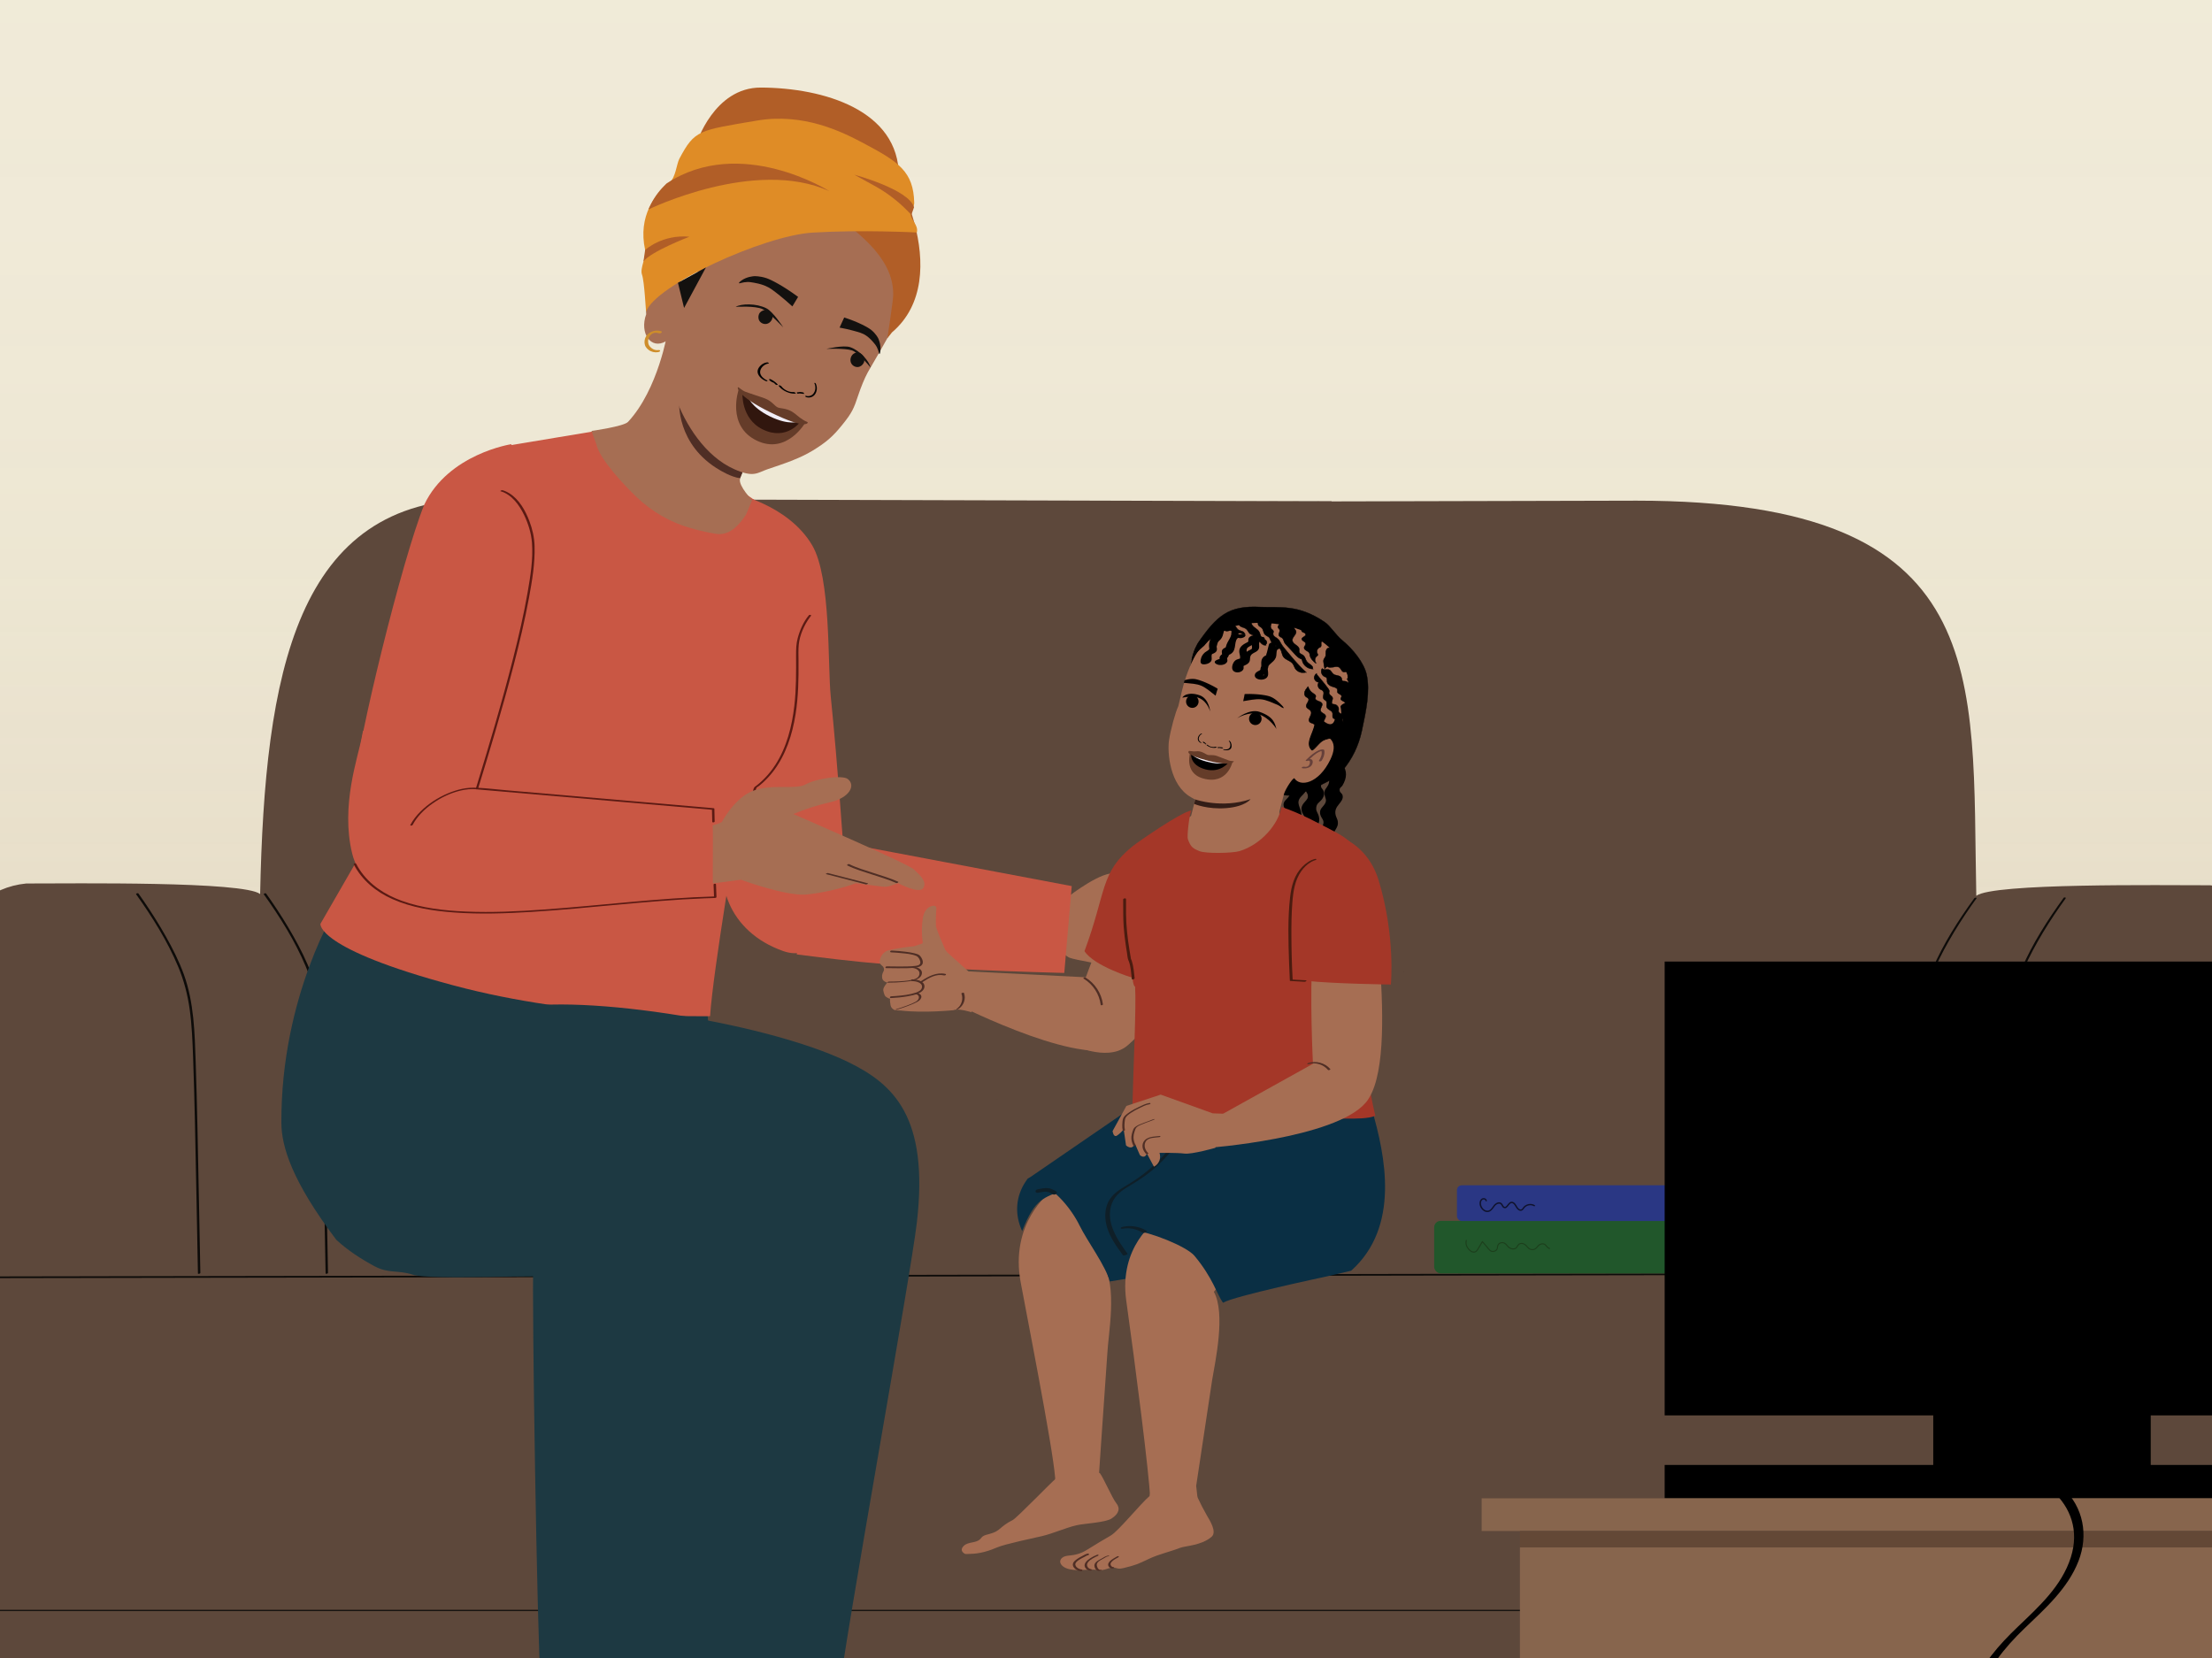<?xml version="1.0" encoding="UTF-8"?>
<svg xmlns="http://www.w3.org/2000/svg" xmlns:xlink="http://www.w3.org/1999/xlink" viewBox="0 0 1334 1000">
  <defs>
    <style>
      .cls-1 {
        stroke: #000;
        stroke-miterlimit: 10;
        stroke-width: .2px;
      }

      .cls-2 {
        fill: #13110f;
      }

      .cls-3 {
        fill: #0f1f28;
      }

      .cls-4 {
        fill: #1c3f1c;
      }

      .cls-5 {
        fill: #010101;
      }

      .cls-6 {
        fill: #1d3942;
      }

      .cls-7 {
        fill: #653c29;
      }

      .cls-8 {
        fill: #331d17;
      }

      .cls-9 {
        fill: #f1eef7;
      }

      .cls-10 {
        fill: #a66e53;
      }

      .cls-11 {
        fill: #31160e;
      }

      .cls-12 {
        fill: #0a2f44;
      }

      .cls-13 {
        fill: #2a3784;
      }

      .cls-14 {
        fill: #ce8d2a;
      }

      .cls-15 {
        fill: #c95744;
      }

      .cls-16 {
        fill: url(#linear-gradient);
        opacity: .5;
      }

      .cls-17 {
        fill: #634836;
      }

      .cls-18 {
        fill: #5b1a13;
      }

      .cls-19 {
        fill: #66403a;
      }

      .cls-20 {
        fill: #0d0b09;
      }

      .cls-21 {
        fill: #df8c26;
      }

      .cls-22 {
        fill: #513835;
      }

      .cls-23 {
        fill: #b15e27;
      }

      .cls-24 {
        fill: #f2ebd1;
      }

      .cls-25 {
        fill: #5d483b;
      }

      .cls-26 {
        fill: #21572b;
      }

      .cls-27 {
        fill: #0f122c;
      }

      .cls-28 {
        fill: #87654d;
      }

      .cls-29 {
        fill: #4a1b0f;
      }

      .cls-30 {
        fill: #a43728;
      }

      .cls-31 {
        fill: #4f2e25;
      }
    </style>
    <linearGradient id="linear-gradient" x1="-2930.57" y1="5240.87" x2="-1674.03" y2="5240.87" gradientTransform="translate(-4580.49 2859.46) rotate(90) scale(1 -1)" gradientUnits="userSpaceOnUse">
      <stop offset="0" stop-color="#f0ebe0"/>
      <stop offset=".18" stop-color="#eee8dd" stop-opacity=".99"/>
      <stop offset=".33" stop-color="#e8e1d4" stop-opacity=".97"/>
      <stop offset=".46" stop-color="#ded4c5" stop-opacity=".93"/>
      <stop offset=".59" stop-color="#d0c2b0" stop-opacity=".88"/>
      <stop offset=".72" stop-color="#bdab95" stop-opacity=".82"/>
      <stop offset=".84" stop-color="#a78e73" stop-opacity=".73"/>
      <stop offset=".96" stop-color="#8d6d4d" stop-opacity=".64"/>
      <stop offset="1" stop-color="#83603d" stop-opacity=".6"/>
    </linearGradient>
  </defs>
  <g id="Layer_3" data-name="Layer 3">
    <polyline class="cls-24" points="1546.26 1163.6 1546.26 -89.44 -200.68 -89.44 -200.68 1163.6"/>
    <polyline class="cls-16" points="1533.84 1181.28 -213.09 1181.28 -213.09 -75.26 1533.84 -75.26"/>
    <path class="cls-25" d="M1405.16,771.56l-1.43-.54-2.54-101.11c-3.76-76.31-24.4-131.69-68.3-135.99-29.88,0-130.98-1.38-141.04,6.36-2.79-132.56,11.62-238.32-204.92-238.32l-238.7.58c-2.55,58.52-9.49,116.83-18.11,174.76-10.81,72.66,10.36,144.87-.71,217.49-5.56,36.49,42.48,73.25,37.77,109.87-4.8,37.3-9.65,74.59-14.37,111.9-7.18,56.74-14.06,113.56-19.97,170.47h681.44v-118.26c16.97-5.55,28.76-23.89,28.85-44.87v-84.35c-.05-32.32-13.75-53.42-37.95-67.97Z"/>
    <path class="cls-25" d="M769.67,1085.95c.67-16.61,1.31-33.23,1.82-49.85,1.17-38.24,40.41-76.46,40.41-114.71l-8.87-619.05-513.64-1.45c-111.21.02-129.72,105.76-132.51,238.32-10.07-7.74-111.16-6.36-141.04-6.36-43.9,4.3-64.53,59.68-68.3,135.99l-2.54,101.11-1.44.54c-24.21,14.56-37.9,35.65-37.95,67.97v84.35c.09,20.98,11.88,39.32,28.85,44.87v118.26h835.21Z"/>
    <path class="cls-20" d="M-55.8,971.63h1463.33c.45,0,1.57-.68.6-.68H-55.2c-.45,0-1.57.68-.6.68h0Z"/>
    <path class="cls-20" d="M-48.18,770.96c.21,0,.42,0,.64,0h1.88c1.03,0,2.07,0,3.1,0h4.31c1.82-.01,3.63-.01,5.45-.02h6.58c2.56-.02,5.11-.02,7.67-.03,2.91,0,5.82-.01,8.73-.02l9.76-.02c3.6,0,7.21-.01,10.81-.02,3.91,0,7.82-.01,11.73-.02,4.22,0,8.45-.01,12.67-.02,4.53,0,9.05-.02,13.58-.02l14.45-.03c5.1,0,10.2-.02,15.29-.03l16.1-.03,16.89-.03c5.91-.01,11.81-.02,17.72-.03s12.24-.02,18.36-.03,12.69-.02,19.04-.03c6.57-.01,13.13-.02,19.7-.03,6.77-.01,13.55-.02,20.32-.04s13.94-.02,20.91-.04l21.58-.04c7.34-.01,14.67-.03,22.01-.04s15.01-.03,22.51-.04c7.66-.01,15.32-.03,22.98-.04,7.8-.01,15.61-.03,23.41-.04l23.82-.04,24.19-.04c8.18-.01,16.36-.03,24.53-.04s16.64-.03,24.97-.04l25.13-.04c8.46-.01,16.92-.03,25.38-.04,8.53-.02,17.06-.03,25.59-.05,8.59-.02,17.19-.03,25.78-.05,8.65-.02,17.29-.03,25.94-.05,8.73-.02,17.46-.03,26.18-.05l26.15-.05c8.74-.02,17.48-.03,26.21-.05s17.5-.03,26.24-.05c8.75-.02,17.5-.03,26.24-.05,8.74-.02,17.47-.03,26.21-.05,8.72-.02,17.43-.03,26.15-.05,8.68-.02,17.37-.03,26.05-.05s17.37-.03,26.05-.05,17.18-.03,25.77-.05c8.53-.02,17.05-.03,25.58-.05l25.36-.04c8.37-.01,16.74-.03,25.11-.04s16.55-.03,24.83-.04,16.42-.03,24.63-.04,16.11-.03,24.16-.04,15.86-.03,23.79-.04c7.79-.01,15.59-.03,23.38-.04s15.29-.03,22.94-.04,14.98-.03,22.47-.04,14.65-.03,21.97-.04,14.29-.03,21.44-.04,13.98-.02,20.97-.04,13.52-.02,20.28-.04c6.55-.01,13.1-.02,19.65-.03s12.66-.02,18.99-.03,12.2-.02,18.3-.03c5.86-.01,11.72-.02,17.58-.03l16.91-.03,16.04-.03c5.08,0,10.15-.02,15.23-.03l14.38-.03c4.5,0,9.01-.02,13.51-.02l12.6-.02c3.89,0,7.77-.01,11.66-.02l10.69-.02,9.73-.02,8.65-.02h7.59c2.16-.02,4.33-.02,6.49-.02h5.36c1.4-.01,2.8-.01,4.21-.02h3.03c.6,0,1.19,0,1.79,0,.18,0,.36,0,.54,0,.82,0,1.12-1.04.13-1.04-.21,0-.42,0-.64,0h-1.88c-1.03,0-2.07,0-3.1,0h-4.31c-1.82.01-3.63.01-5.45.02h-6.58c-2.56.02-5.11.02-7.67.03l-8.73.02-9.76.02c-3.6,0-7.21.01-10.81.02l-11.73.02-12.67.02c-4.53,0-9.05.02-13.58.02l-14.45.03c-5.1,0-10.2.02-15.29.03l-16.1.03-16.89.03c-5.91.01-11.81.02-17.72.03s-12.24.02-18.36.03-12.69.02-19.04.03c-6.57.01-13.13.02-19.7.03-6.77.01-13.55.02-20.32.04s-13.94.02-20.91.04-14.39.03-21.58.04l-22.01.04c-7.5.01-15.01.03-22.51.04-7.66.01-15.32.03-22.98.04-7.8.01-15.61.03-23.41.04l-23.82.04-24.19.04c-8.18.01-16.36.03-24.53.04l-24.97.04-25.13.04c-8.46.01-16.92.03-25.38.04-8.53.02-17.06.03-25.59.05s-17.19.03-25.78.05c-8.65.02-17.29.03-25.94.05l-26.18.05-26.15.05c-8.74.02-17.48.03-26.21.05s-17.5.03-26.24.05c-8.75.02-17.5.03-26.24.05-8.74.02-17.47.03-26.21.05-8.72.02-17.43.03-26.15.05-8.68.02-17.37.03-26.05.05s-17.37.03-26.05.05-17.18.03-25.77.05-17.05.03-25.58.05-16.91.03-25.36.04c-8.37.01-16.74.03-25.11.04s-16.55.03-24.83.04-16.42.03-24.63.04-16.11.03-24.16.04c-7.93.01-15.86.03-23.79.04-7.79.01-15.59.03-23.38.04s-15.29.03-22.94.04-14.98.03-22.47.04-14.65.03-21.97.04l-21.44.04c-6.99.01-13.98.02-20.97.04s-13.52.02-20.28.04-13.1.02-19.65.03-12.66.02-18.99.03-12.2.02-18.3.03c-5.86.01-11.72.02-17.58.03l-16.91.03-16.04.03c-5.08,0-10.15.02-15.23.03l-14.38.03c-4.5,0-9.01.02-13.51.02l-12.6.02c-3.89,0-7.77.01-11.66.02l-10.69.02c-3.24,0-6.49.01-9.73.02-2.88,0-5.77.01-8.65.02h-7.59c-2.16.02-4.33.02-6.49.02h-5.36c-1.4.01-2.8.01-4.21.02h-3.03c-.6,0-1.19,0-1.79,0-.18,0-.36,0-.54,0-.82,0-1.12,1.04-.13,1.04h0Z"/>
    <path class="cls-20" d="M1190.67,541.73c-9.67,13.29-18.66,27.43-25.21,42.53-3.5,8.08-5.8,16.5-7.09,25.2-1.39,9.44-1.78,18.99-2.14,28.51-.49,12.95-.81,25.9-1.12,38.86-.36,15.24-.66,30.48-.96,45.72-.26,13.44-.51,26.89-.79,40.33-.03,1.33-.06,2.65-.09,3.98-.01.61,1.44.32,1.45-.17.28-12.89.52-25.77.77-38.66.29-15.17.59-30.35.93-45.52.3-13.47.63-26.95,1.1-40.41.61-17.49.96-35.5,7.03-52.13,2.86-7.84,6.69-15.32,10.82-22.56s8.66-14.3,13.44-21.15c1.05-1.51,2.12-3,3.2-4.49.39-.54-1.06-.44-1.35-.04h0Z"/>
    <path class="cls-20" d="M1244.49,541.56c-9.67,13.3-18.69,27.43-25.25,42.55-3.49,8.05-5.8,16.43-7.1,25.1-1.41,9.43-1.8,18.97-2.16,28.48-.5,13.03-.82,26.07-1.13,39.11-.36,15.18-.66,30.36-.95,45.53-.26,13.51-.51,27.01-.79,40.52-.03,1.33-.06,2.65-.09,3.98-.02.72,1.45.49,1.46-.13.28-12.89.52-25.77.77-38.66.29-15.11.59-30.23.93-45.34.3-13.49.63-26.98,1.09-40.46.61-17.48.93-35.52,6.99-52.14,2.83-7.74,6.59-15.14,10.66-22.3,4.13-7.28,8.65-14.34,13.43-21.2,1.09-1.57,2.21-3.13,3.33-4.68.53-.73-.83-.89-1.2-.39h0Z"/>
    <path class="cls-20" d="M159.08,539.36c9.77,13.67,18.88,28.21,25.4,43.74,3.47,8.27,5.68,16.89,6.92,25.77,1.31,9.42,1.68,18.93,2.03,28.43.49,13.21.81,26.43,1.12,39.64.35,15.45.66,30.89.95,46.34.26,13.57.5,27.13.78,40.7.03,1.37.06,2.75.09,4.12,0,.31,1.46.07,1.45-.39-.28-13.17-.52-26.35-.77-39.52-.29-15.5-.59-31.01-.94-46.51-.3-13.67-.63-27.34-1.1-41.01-.61-17.77-1-36.05-7.13-52.96-2.89-7.96-6.73-15.57-10.87-22.94-4.15-7.38-8.68-14.55-13.48-21.52-1.02-1.48-2.05-2.95-3.1-4.41-.22-.31-1.62.15-1.36.52h0Z"/>
    <path class="cls-20" d="M82.1,539.37c9.77,13.66,18.88,28.21,25.39,43.73,3.47,8.27,5.68,16.89,6.92,25.77,1.31,9.42,1.68,18.93,2.03,28.43.49,13.21.81,26.43,1.12,39.64.35,15.45.66,30.89.95,46.34.26,13.57.5,27.13.78,40.7.03,1.37.06,2.75.09,4.12,0,.37,1.46.12,1.45-.39-.28-13.17-.52-26.35-.77-39.52-.29-15.5-.59-31.01-.94-46.51-.3-13.67-.63-27.34-1.1-41.01-.61-17.77-1-36.05-7.13-52.96-2.89-7.96-6.73-15.57-10.87-22.94-4.1-7.3-8.58-14.39-13.31-21.29-1.07-1.56-2.16-3.11-3.27-4.66-.25-.34-1.65.12-1.35.54h0Z"/>
  </g>
  <g id="Layer_1" data-name="Layer 1">
    <rect class="cls-26" x="864.91" y="736.32" width="230.44" height="31.69" rx="3.91" ry="3.91"/>
    <rect class="cls-13" x="878.65" y="714.86" width="187.63" height="21.56" rx="2.91" ry="2.91"/>
    <path class="cls-4" d="M883.97,748.04c-.63,2.32.41,4.61,2.12,6.19.88.81,1.93,1.45,3.17,1.23,1.12-.2,1.79-1.07,2.33-1.99.89-1.49,1.78-2.98,2.68-4.48l-.5.06c.77.9,1.53,1.8,2.3,2.7.71.83,1.38,1.73,2.15,2.5.66.66,1.54.95,2.46.83.82-.11,1.66-.5,2.17-1.16.64-.82.43-1.87.8-2.79.3-.77,1.16-1.25,1.95-1.35.98-.12,1.85.33,2.51,1.01s1.17,1.5,1.98,2.02c1.33.87,3.47,1.15,4.66-.11.44-.46.68-1.05,1.04-1.56.45-.64,1.17-.92,1.94-.88.91.04,1.76.54,2.4,1.17.55.53.96,1.17,1.56,1.65,1.37,1.09,3.28,1.24,4.69.14.6-.47.98-1.1,1.51-1.63.62-.64,1.45-1.1,2.36-1.1.77,0,1.37.36,1.87.93.43.49.79,1.03,1.33,1.42.3.21.63.35.99.44.4.1.57-.52.17-.62-.7-.18-1.17-.62-1.61-1.17-.4-.5-.8-1.01-1.38-1.31-1.58-.81-3.43,0-4.47,1.29-.47.58-.93,1.18-1.6,1.55-.79.43-1.77.45-2.59.1-.71-.31-1.27-.86-1.76-1.45-.53-.64-1.1-1.22-1.85-1.6-.81-.41-1.74-.57-2.63-.32-.68.19-1.19.63-1.56,1.22-.33.51-.58,1.11-1.07,1.5-.68.53-1.63.53-2.43.33-.94-.24-1.64-.77-2.26-1.5-.58-.68-1.13-1.41-1.95-1.81-1.51-.75-3.73-.26-4.39,1.43-.34.87-.12,2.02-.8,2.73-.6.63-1.6.96-2.46.78-.97-.2-1.54-1.1-2.15-1.8-.77-.9-1.53-1.8-2.3-2.7-.38-.44-.75-.88-1.13-1.33-.14-.16-.41-.1-.5.06-.7,1.17-1.4,2.34-2.1,3.52-.5.84-.96,1.92-1.86,2.42-1.01.56-2.12.11-2.93-.58s-1.55-1.58-1.99-2.59-.53-2.15-.24-3.23c.11-.4-.51-.57-.62-.17h0Z"/>
    <path class="cls-27" d="M896.68,724.18c-.07-.8-.67-1.37-1.44-1.54-.84-.18-1.65.11-2.19.77-1.16,1.44-.88,3.62.02,5.11.85,1.41,2.44,2.64,4.16,2.49,2-.17,3.01-1.94,4.1-3.38.53-.7,1.21-1.32,2.07-1.58s1.53-.02,2,.71c.42.66.72,1.48,1.48,1.81.63.28,1.27.14,1.79-.28s.88-.97,1.29-1.48c.38-.47.82-1.02,1.44-1.17.82-.2,1.51.51,1.95,1.11.57.77.94,1.65,1.58,2.37.6.68,1.46,1.28,2.41,1.14,1.02-.15,1.44-1.05,2.04-1.77,1.08-1.31,2.95-1.86,4.59-1.46.41.1.79.26,1.15.47.46.27.87-.44.42-.71-1.43-.85-3.23-.92-4.76-.29-.77.32-1.47.8-2,1.44-.48.59-.94,1.64-1.86,1.51-.84-.12-1.51-.98-1.93-1.65-.47-.75-.85-1.54-1.49-2.17-.58-.58-1.34-.96-2.17-.82-.65.11-1.19.56-1.62,1.04s-.77,1.02-1.2,1.48c-.33.35-.72.68-1.21.5-.64-.24-.89-1.11-1.25-1.63-.47-.69-1.18-1.12-2.03-1.1s-1.66.43-2.32.96c-.7.56-1.19,1.32-1.7,2.04s-1.06,1.41-1.84,1.81c-.67.34-1.44.34-2.14.08-1.49-.53-2.61-2.08-2.84-3.62-.12-.8,0-1.75.49-2.41.41-.54,1.12-.75,1.74-.42.24.13.45.34.47.62.05.52.87.53.82,0h0Z"/>
    <g>
      <polygon points="1457.54 883.53 1297.05 883.53 1297.05 853.64 1457.54 853.64 1457.54 579.93 1003.92 579.93 1003.92 853.64 1165.89 853.64 1165.89 883.53 1003.92 883.53 1003.92 903.66 1457.54 903.66 1457.54 883.53"/>
      <polygon class="cls-28" points="916.63 933.27 916.63 1104.55 917.34 1104.55 917.34 1181.59 942.57 1181.59 966.62 1104.55 1245.68 1104.55 1303.93 1104.55 1496.97 1104.55 1521.02 1184.2 1546.26 1184.2 1546.26 1102.37 1546 1102.37 1546 933.27 916.63 933.27"/>
      <polygon class="cls-28" points="1570.49 923.36 1570.49 903.66 1457.54 903.66 1003.92 903.66 893.55 903.66 893.55 923.36 916.63 923.36 1546 923.36 1570.49 923.36"/>
      <rect class="cls-17" x="916.63" y="923.36" width="629.37" height="9.91"/>
    </g>
    <path d="M1197.57,883.68c29.27.66,61.67,22.76,51.29,55.58-5.5,17.37-19.28,29.74-32.04,41.95-11.38,10.88-21.44,22.41-27.64,37.04-11.23,26.49-10.39,58.56,4.14,83.64,8.3,14.34,21.06,24.89,33.36,35.65,13.3,11.64,25.31,24.52,35.35,39.1,19.67,28.58,45.18,79.43,13.33,108.66-1.39,1.28,4.16.8,5.3-.25,28.03-25.73,11.91-68.08-3.91-95.76-8.52-14.9-18.93-28.73-30.93-41.01-12.64-12.92-27.84-23.32-39.34-37.35-19.92-24.29-23.96-59.01-13.64-88.23,5.69-16.12,15.84-28.81,28.03-40.54s26.19-24.01,32.63-40.68c6.06-15.68,2.95-32.34-9.29-44-11.35-10.81-27.5-16.07-42.95-16.42-1.16-.03-3.28.11-4.1,1.1-.56.68-1.04,1.5.41,1.53h0Z"/>
  </g>
  <g id="Layer_4" data-name="Layer 4">
    <path class="cls-6" d="M225.97,763.73c8.41,4.5,13.93,2.12,23.01,5.05,10.78,3.47,78.65-.37,89.78,1.66,29.69,5.42,8.02-6.72,38.17-7.83,15.21-.56,29.08,24.43,44.15,22.27,13.57-1.94,26.95-4.86,40.46-7.16,12.09-2.06,24.34-3.93,36.48-6.33-10.18-27.67-20.99-55.21-29.29-82.22l-41.74-73.69c-1.09-20.38-7.65-66.45-11.75-71.5-.17.22-.48.43-1.04.64-16.93,6.48-34.6,11.2-52.3,14.62-36.6,7.06-73.1,8.54-108.51,8.51-14.02-.01-10.89-78.87-24.8-79.2l-25.17,58.15s-34.04,53.76-33.73,130.45c.06,14.32,6.29,35.04,33.1,70.58,6.91,6.38,14.91,11.58,23.18,16.01Z"/>
    <path class="cls-15" d="M489.8,452.23s-1.14,1-3.09,2.77c-9.17,8.36-35.06,25-46.93,52.27-10.21,23.45-.79,54.58,32.54,66.33,33.34,11.75,36.64-60.05,36.64-60.05l-19.16-61.31Z"/>
    <path class="cls-15" d="M442.31,297.51s32.94,6.65,47.49,31.35c11.49,19.5,9.26,72.11,11.2,91.15,4.35,42.87,7.58,91.06,7.58,91.06l-63.21-.83-15.54-71.04-10.88-137.56,23.37-4.14Z"/>
    <path class="cls-15" d="M457.06,472.9c-1.93,1.39-4.43,2.22-16.13,45.24-2.12,7.79-12.22,37.33-12.47,45.16-7.26.4-10.13,1.53-17.39.86-31.74-2.93-61.75-15.31-89.43-30.58-23.67-13.06-45.92-28.46-67.98-44.06l-4.97-8.04,21.39-114.31,35.76-98.33,59.59-9.91-2.56,5.17-.78,4.74c6.09,13.59,15.87,23.01,30.73,27.25,4.35,1.24,9,2.25,13.81,2.94,13.42,1.93,22.42-8.25,31.09-16.75.33-.32.09,7.46,1.75,8.61,11.27,7.77,34.29,23.42,43.43,30.53,0,0,10.4,13.11,1.77,50.53"/>
    <path class="cls-10" d="M402.64,200.08s-5.62,34.77-23.91,54.38c-2.55,2.73-22.01,5.46-22.01,5.46l2.94,8.05c1.9,9.05,17.63,25.52,24.32,31.9,9.16,8.72,20.31,15.2,32.62,18.68,4.98,1.41,10.02,2.55,14.91,3.38,8.36,1.42,14.18-5.09,18.43-11.63l3.66-8.65s-8.14-8.33-7.36-12.66c.77-4.34,15.57-31.47,15.57-31.47"/>
    <path class="cls-31" d="M448.26,283.78s-6.17-5.37-10.53-8.48c-4.36-3.11-12.76-5.82-28.12-33.27,0,0-2.04,26.2,24.64,41.6,0,0,6.82,4.2,12.09,4.78l1.91-4.62Z"/>
    <path class="cls-10" d="M525.71,147.45c.07.12.14.24.22.36-.05-.21-.09-.42-.1-.62l-.12.26ZM536.45,155.27c.1.24.22.49.34.74l.1-.22s-.32-.78-.44-.52ZM407.25,239.41c5.92,16.4,17.94,35.74,35.54,43.56,11.94,5.31,13.94,2.11,20.12.02,9.38-3.17,19.18-6.3,27.36-11.33,7.85-4.83,11.88-8.22,17.64-15.38,5.96-7.4,6.94-9.62,9.85-18.41,1.3-3.93,3.6-9.72,5.51-13.18,2.2-4,11.52-19.49,16.25-28.92,4.73-9.43,1.76-28.81,1.76-28.81.64-2.85.07-5.31-.37-8.03l-1.13-.52s.44.52.08,1.29c-1.33-.88-2.39-2.32-3.08-3.68l-.02.04c-2.05-.01-3.38-1.57-4.19-3.52-.12.26-.08.91.2,1.04-1.81-.53-3.14-2.09-3.78-3.65-.12.26-.08.91-.2,1.17-1.17-.83-2.14-2.09-2.88-3.28.1.46,6.91,2.43,6.83,2.61-1.81-.53-.14.93-.94-1.01l-.95-1.61c-1.53-.4-1.87.48-2.52-1.08.16.39.55-3.21.43-2.95-1.69-.79-1.18-.68-2.22-2.11-.12.26-5.38-.46-5.5-.2-1.41-.65-1.64.81-2.28-.75.16.39,1.52-.61,1.68-.22-1.81-.53-2.95.26-3.75-1.68.16.39-4.25-5.42-4.25-5.42-1.81-.53-1.77.14-2.7-1.55.32.78-7.57-4.11-7.53-3.46-1.41-.65.29,6.41-.48,5.11-.12.26-2.88-2.28-2.88-2.28-1.53-.4-.02,1.88-.66.32-.12.26-.2,1.16.08,1.3-2.05-.01-3.78-1.44-4.99-3.26.32.78.36,1.43.53,1.82-1.41-.66-2.65-.92-3.58-2.61-.12.26.08,1.29.36,1.43-1.65-.14-3.22-1.18-4.26-2.61-.12.26.2,1.04.36,1.42-1.24-.26-2.37-.79-3.13-2.09l.36,1.43c-1.13-.52-2.21-.4-3.66-1.7-.12.26.32.78.2,1.04-.85-.39-1.97-.92-2.7-1.57-.12.26.48,1.17.2,1.04-1.13-.52-2.21-.4-3.38-1.57.16.39.2,1.04.36,1.43-1.13-.52-2.37-.79-3.26-1.83-.12.26-.08.9.08,1.3-1.13-.52-2.21-.4-3.38-1.57-.12.26.2,1.04.37,1.43-1.13-.52-2.37-.79-3.38-1.57-.12.26.32.78.48,1.17-1.13-.52-2.37-.79-3.54-1.96-.24.52-.08.91-.2,1.16-.84-.39-1.29-.91-2.13-1.3l-1.65-.14c-6.34,3.33-14.11,20.77-14.11,20.77-11.97,2.92-21.96,15.55-23.96,20.59-2,5.04-8.34,14.98-8.34,14.98-.57-2.46-1.86-7.78-1.74-10.24,0-2.2,1.64-4.26,1.64-6.47-.61-5.31-6.84-6.64-11.14-5.5l-.91.61c-7.02,3.84-10.75,24.18-10.06,31.06-4.16,11.42,2.85,21.67,11.96,16.25l-.46,4.99"/>
    <path class="cls-23" d="M538.67,177.84c.17-18.22-13.45-34.7-47.02-55.58-33.57-20.89-67.45-20.8-67.45-20.8,40.26-43.28,91.19-17.56,102.72-12.2,11.53,5.36,50.14,77.96,11.04,111.17l-2.81,3.55s3.5-22.81,3.53-26.13Z"/>
    <path class="cls-23" d="M419.99,86.61s10.58-33.92,38.89-33.8c37.81.16,83.24,13.6,83.21,53.49l-122.09-19.69Z"/>
    <path class="cls-21" d="M387.16,165.59c-1.37-3.8,2.76-10.87,1.9-14.81-4.48-20.68,6.18-33.93,14.74-40.77,3.73-2.98,4.17-11.03,5.94-14.34,9.24-17.35,11.54-16.95,46.49-22.91,28.45-4.85,51.48,6.67,64.66,13.67,21.11,11.22,30.01,17.01,30.45,35.87.06,2.46-1.76,3.58-2.05,6.38-.42,3.95,4.76,6.81,3.64,11.54,0,0-32.97-1.74-62.77.06-29.8,1.79-95.28,31.95-100.49,47.69-.16.49-.99-18.17-2.51-22.38Z"/>
    <path class="cls-23" d="M391.03,126.34s64.26-31.4,109.11-11.07c0,0-53.68-34.03-98.21-4.57l-1.37,1.37c-3.6,3.6-6.54,7.81-8.68,12.43l-.85,1.84Z"/>
    <path class="cls-23" d="M549.62,129.54l-2.5-2.54c-5.82-5.9-12.46-10.93-19.71-14.92l-12.16-6.7s32.8,8.79,35.98,19.61l-1.6,4.55Z"/>
    <path class="cls-14" d="M398.71,199.78c-3.76-1.26-8.34.53-9.69,4.39-.54,1.54-.47,3.52.37,4.95.43.73,1.08,1.37,1.74,1.88,1.65,1.26,3.68,1.72,5.73,1.39.4-.07,1.15-.27,1.23-.76s-.63-.56-.95-.51c-2.27.37-4.36-.83-5.62-2.68-.59-.87-.74-2.23-.62-3.26.16-1.43.88-2.78,2.03-3.66,1.32-1,2.9-1.03,4.45-.51.47.16,1.19-.07,1.54-.41s.22-.67-.22-.81h0Z"/>
    <path class="cls-2" d="M425.73,161.31l-13.18,24.43-3.68-15.2s12.03-6.64,16.86-9.23Z"/>
    <path class="cls-23" d="M415.76,142.77s-23.47,9.01-27.7,14.93l1-6.93s10.22-9.52,26.7-8Z"/>
    <g>
      <path class="cls-5" d="M478.46,236.44c-2.57.24-5.7-1.33-7.29-3.52-.36-.48-2.05-.85-1.55-.16,2.11,2.89,6.69,4.94,10,4.63.33-.03.37-.26.07-.51-.31-.26-.88-.47-1.23-.43"/>
      <path class="cls-5" d="M468.94,231.77c-1.15-1.25-2.61-2.25-4.15-3.03-.23-.11-.56-.15-.8-.06-.18.06-.28.21-.14.38.56.72,1.43,1.28,2.3,1.61.27.11.66.18.91.02.23-.16.02-.4-.19-.49-.72-.28-1.39-.71-1.85-1.31-.31.11-.63.21-.94.32,1.38.69,2.67,1.6,3.7,2.72.2.22.6.29.88.25.21-.03.49-.19.28-.42"/>
      <path class="cls-5" d="M462.53,229.39c-1.85-.81-3.71-2.51-4.06-4.28-.53-2.67,2.12-5.48,5-5.88.31-.04.26-.29.02-.45-.31-.21-.75-.25-1.08-.2-2.51.35-4.94,2.55-5.44,4.65-.47,1.96.79,3.98,2.8,5.43.6.43,1.26.82,1.95,1.13.28.12.82.24,1.05.08.23-.17.01-.37-.25-.48"/>
      <path class="cls-5" d="M482.26,236.89c-.01-.25.23-.32.38-.25.5.22,1.07.29,1.64.12.08.27.16.53.25.8-1.05-.3-2.2-.38-3.34-.15-.23.05-.45-.14-.56-.34-.08-.15-.11-.43.12-.48"/>
      <path class="cls-5" d="M480.74,236.58c1.28-.26,2.56-.15,3.73.19.17.05.35.22.41.43.05.16,0,.33-.16.37"/>
      <path class="cls-5" d="M486.03,238.72c1.23.45,2.99.22,4.15-.93,1.76-1.74,1.94-4.59.98-6.55-.1-.21.06-.37.25-.35.25.02.45.25.56.47.84,1.71.92,3.97-.09,5.86-.94,1.77-2.63,2.59-4.29,2.53-.5-.02-1-.1-1.46-.26-.19-.07-.48-.29-.48-.54,0-.26.21-.29.38-.22"/>
    </g>
    <path class="cls-2" d="M516.83,212.59c1.94-.08,3.65,1.51,4.25,2.89.14.32.3,1.19.12,2.35-.22,1.49-1.44,2.74-2.68,3.26-1.66.7-3.59.05-4.69-1.26-1.49-1.78-1.05-4.36.21-5.81.23-.26,1.24-1.36,2.8-1.43"/>
    <path class="cls-2" d="M498.33,210.43s10.39-2.45,14.46-1.03c5.94,2.08,11.47,8.47,12.17,12.23,0,0-7.06-9.01-11.29-10.35s-15.33-.85-15.33-.85Z"/>
    <path class="cls-2" d="M465.64,189.25c-1.19-1.54-3.8-2.48-5.25-2.05-.34.1-1.27.41-2.05,1.29-1,1.13-1.16,2.86-.76,4.15.54,1.72,2.27,2.78,3.99,2.78,2.32,0,4.01-2.01,4.32-3.9.05-.35.64-.79-.32-2.04"/>
    <path class="cls-2" d="M472.36,197.46s-6.05-9.46-10.22-11.55c-6.08-3.05-15.12-2.86-18.49-.84,0,0,12.18-.8,16.4,1.46,4.04,2.16,12.3,10.93,12.3,10.93Z"/>
    <path class="cls-2" d="M509.12,191.48c-.53,1.15-1.06,2.31-1.59,3.46-.4.88-.81,1.76-1.2,2.64,3.16.56,5.79,1.2,7.76,1.73,4.16,1.11,6.28,1.7,8.33,3.13,2.16,1.5,3.72,3.34,4.33,4.06.85,1.01,1.43,1.67,2,2.74,1.23,2.31,1.25,4.28,1.63,4.28.34,0,.54-1.63.55-1.8.47-4.11-1.2-7.45-1.32-7.71,0,0-1.23-2.56-4.04-4.9-1.94-1.61-7.86-4.88-16.46-7.63"/>
    <path class="cls-2" d="M481.31,179.05c-.65,1.09-1.3,2.18-1.96,3.27-.5.83-1,1.66-1.5,2.48-2.84-2.63-5.36-4.74-7.29-6.29-4.07-3.27-6.17-4.93-8.98-6.09-2.95-1.22-5.77-1.72-6.87-1.91-1.55-.26-2.57-.46-3.95-.43-3,.06-4.8,1.06-5.08.71-.25-.31,1.08-1.34,1.22-1.44,3.38-2.57,7.63-2.75,7.96-2.78,0,0,3.22-.19,7.41,1.2,2.89.96,10.21,4.75,19.04,11.28"/>
    <path class="cls-15" d="M445.23,496.48s-15.25,89.09-17,116.39c0,0-78.33,1.89-154.78-18.57-83.27-22.28-80.19-37.15-80.19-37.15l42.86-74.32,24.71-29.37,166.45,56.03"/>
    <path class="cls-7" d="M465.57,246.27c-7.88-3.84-20.15-11.08-20.15-11.08,0,0-7.43,21.59,10.84,30.49,18.27,8.9,29.58-11.04,29.58-11.04,0,0-12.38-4.53-20.26-8.37Z"/>
    <path class="cls-11" d="M466.12,246.51c-3.72-1.81-18.36-9.8-18.36-9.8,0,0-1.18,15.75,12.26,22.3,14.57,7.1,22.91-4.92,22.91-4.92l-16.81-7.57Z"/>
    <path class="cls-9" d="M466.07,247.28c-3.85-1.87-15.22-8.27-15.22-8.27,0,0,2.02,6.55,13.56,12.17,11.54,5.62,17.33,3.04,17.33,3.04l-15.68-6.94Z"/>
    <path class="cls-7" d="M487.01,254.59c-.36-.31-.71-.19-2.53-1.29-3.04-1.84-4.6-3.71-6.81-5.02-3.78-2.24-7.09-1.8-8.8-2.64-1.71-.83-3.41-3.71-7.5-5.31-2.4-.94-8.55-2.82-11.87-4.08-2-.76-3.85-2.64-4.31-2.73-.64-.13-1.71,4.86,19.82,15.35,21.52,10.49,22.51,6.15,22.01,5.72Z"/>
    <path class="cls-18" d="M487.81,371.09c-3.25,3.86-5.41,8.9-6.72,13.72-.93,3.46-1.01,6.79-1,10.35.04,10.18.14,20.35-1.04,30.49-1.45,12.47-4.62,25.11-11.53,35.75-1.77,2.73-3.8,5.3-6.05,7.66-1.17,1.22-2.4,2.38-3.68,3.47-.6.51-1.21,1-1.83,1.47-.37.28-.86.53-1.11.93-.43.71-.6,1.75-.86,2.52-.68,2.02-1.34,4.05-1.99,6.08-4.29,13.35-8.33,26.89-10.93,40.68-.32,1.67-.6,3.35-.85,5.03-.11.73,1.37.55,1.47-.11,2.12-14.23,6.27-28.2,10.57-41.9,1.21-3.84,2.45-7.68,3.75-11.49.06-.19.11-.49.23-.66.18-.25,1.18-.81,1.54-1.1.69-.55,1.36-1.12,2.02-1.71,2.39-2.14,4.57-4.49,6.52-7.03,7.63-9.94,11.53-22.22,13.48-34.47,1.69-10.65,1.87-21.43,1.78-32.2-.03-3.25-.18-6.55.14-9.79.57-5.7,3.2-11.63,6.53-16.27.24-.34.49-.67.76-.99.59-.7-.79-.94-1.21-.43h0Z"/>
    <path class="cls-10" d="M642.03,542.49s17.24-13.88,27.33-15.62c2.84-.49,25.85-13.93,25.85-13.93,0,0,5.58,4.47-2.59,11.47-8.18,7-11.69,9.67-11.69,9.67l-1.32,2.94,16.68,7.06s20.25,4.9,25.01,6.52c4.76,1.62,15.14,4.63,15.05,11.1,0,0,7.83,1.67,7.43,5.47.05,1.88-.82,3.66-2.34,4.77l-3.89.16s1.85,1.37-.26,4.63-36.18-1.14-36.18-1.14l-1.95.98s22.26,6.66,22.36,8.82c.11,2.16.51,3.96-3.26,4.26-3.77.31-66.25-9.42-73.13-11.98-1.81-.67-4.43-3.29-5.58-3.69-3.24-1.13-9.89-1.87-9.89-1.87l1.48-31.21,10.9,1.6Z"/>
    <path class="cls-15" d="M483.63,548.85c2.1-13.58-3.8-32.09-3.23-45.8l165.94,31.37-4.5,52.38c-99.12-2.6-130.52-7.4-161.34-11.17.94-8.94,1.76-17.89,3.13-26.78Z"/>
    <path class="cls-18" d="M508.69,511c-9.18-.07-18.25,4.07-23.96,11.3-.29.37,1.09.19,1.32-.1,5.21-6.6,13.27-10.66,21.71-10.59.28,0,.83-.04,1.02-.27.14-.16.27-.33-.09-.33h0Z"/>
    <path class="cls-10" d="M453.85,962.11c-10.07-.41-20.14-.77-30.21-1.07,7.25,72.65,15.3,127.68,15.3,127.68l35.3.61s8.45-54.56,14.75-125.71c-11.71-.52-23.42-1.04-35.14-1.51Z"/>
    <path class="cls-10" d="M386.3,960.28c-9.9-.08-19.8-.05-29.71.11,7.03,70.84,14.69,124.01,14.69,124.01l35.79,1.43s8.39-54.11,14.68-124.85c-11.81-.35-23.63-.6-35.45-.7Z"/>
  </g>
  <g id="Layer_2" data-name="Layer 2">
    <path class="cls-15" d="M239.6,484.71c-8.48.42-16.92,1.34-25.37,2.14-.23-5.6-.24-10.88,0-16.08,1.06-22.1,28.22-133.42,41.65-166.46,14.65-30.65,52.49-36.42,52.49-36.42l11.13,108.41-32.94,103.04c-14.44,2.55-32.32,4.63-46.97,5.36Z"/>
    <path class="cls-15" d="M267.23,519.02c.65-13.72.99-31.59.11-45.28l160.15,13.67,1.41,57.07c-87.33-1.44-130.9,1.97-161.95,1.5-.01-8.99-.15-17.98.28-26.96Z"/>
    <path class="cls-18" d="M287.37,476.06c4.75.41,9.5.82,14.25,1.23l33.95,2.94c13.72,1.19,27.44,2.38,41.16,3.56,11.86,1.03,23.72,2.05,35.58,3.08l11.75,1.02,3.61.31c.58.05,1.33.25,1.91.17.08-.01.17.02.25.02l-.47-.41c.06,2.54.12,5.08.18,7.61.02.7,1.47.43,1.46-.14-.06-2.54-.12-5.08-.18-7.61,0-.27-.21-.39-.47-.41-4.75-.41-9.5-.82-14.25-1.23l-33.95-2.94c-13.72-1.19-27.44-2.38-41.16-3.56-11.86-1.03-23.72-2.05-35.58-3.08-5.74-.5-11.51-1.22-17.27-1.5-.08,0-.17-.01-.25-.02-.65-.06-1.51.87-.53.96h0Z"/>
    <path class="cls-18" d="M301.87,296.27c6.81,1.99,11.34,8.35,14.26,14.45,2.47,5.17,4.24,10.86,4.68,16.6.76,9.95-.92,20.17-2.61,29.94-2.31,13.31-5.38,26.49-8.7,39.59-3.5,13.82-7.31,27.55-11.28,41.24-3.32,11.43-6.76,22.83-10.25,34.21-.35,1.13-.69,2.26-1.04,3.39-.13.43,1.31.24,1.44-.21,3.39-11.05,6.76-22.12,10.01-33.21,4.01-13.68,7.87-27.4,11.44-41.2,3.47-13.43,6.7-26.93,9.21-40.57,1.89-10.23,3.68-20.79,3.36-31.23-.16-5.17-1.3-10.2-3.14-15.03-2.41-6.33-6.13-13.02-12.03-16.71-1.31-.82-2.7-1.46-4.18-1.89-.4-.12-1.7.5-1.17.65h0Z"/>
    <path class="cls-15" d="M218.94,440.66s-.31,1.49-.79,4.07c-2.25,12.2-12.81,41.11-5.77,70.01,6.05,24.85,37.59,38.54,71.25,27.74,33.65-10.8-12.49-72.56-12.49-72.56l-52.2-29.27Z"/>
    <path class="cls-10" d="M429.79,497.83c2.75-.96,2.97-.69,5.53-2.04,0,0,7.64-14.69,19.01-18.93,11.37-4.24,25.38-.41,31.44-3.74,6.86-3.77,22.16-5.73,25.4-3.35,5.25,3.87,1.02,11.5-10.62,14.08-7.56,1.73-14.97,4.11-22.13,7.11,0,0,68.77,29.73,72.73,33.41,3.95,3.67,8.03,7.46,5.61,11.27-2.41,3.81-15.08-2.98-15.08-2.98l-4.75,1.61c-1.52.52-3.15.68-4.75.48l-16.07-2.05c-8.68,3.27-21.35,6.09-30.59,6.86-12.81.59-38.68-8.99-38.68-8.99l-16.86,2.24c-.33-1.69.22-30.76-.21-34.99Z"/>
    <path class="cls-18" d="M287.91,475.16c-6.1-.53-12.27,1.01-17.86,3.37-6.08,2.57-11.81,6.27-16.49,10.94-2.39,2.39-4.51,5.06-6.09,8.05-.33.62,1.12.49,1.35.05,2.76-5.22,7.13-9.5,11.92-12.89,5.09-3.61,10.86-6.41,16.95-7.86,3.16-.75,6.42-1.09,9.67-.81.58.05,1.53-.76.56-.85h0Z"/>
    <path class="cls-31" d="M541.6,531.76c-4.68-2.12-9.71-3.56-14.58-5.17-4.96-1.64-10.17-3.08-14.86-5.4-.51-.25-1.81.45-1.13.79,4.59,2.28,9.66,3.71,14.51,5.32s10.15,3.08,14.93,5.25c.51.23,1.81-.48,1.13-.79h0Z"/>
    <path class="cls-31" d="M523.4,532.76c-7.03-1.81-14.06-3.62-21.1-5.44-.99-.25-1.98-.51-2.97-.76-.38-.1-1.67.5-1.18.63,7.03,1.81,14.06,3.62,21.1,5.44.99.25,1.98.51,2.97.76.38.1,1.67-.5,1.18-.63h0Z"/>
    <path class="cls-18" d="M213.33,521.3c5.01,9.63,13.43,16.56,23.26,20.92,11.65,5.18,24.54,7.17,37.17,8.1,15.56,1.15,31.23.62,46.78-.34,17.36-1.07,34.67-2.77,51.99-4.36s34.95-3.13,52.48-3.83c2.09-.08,4.18-.15,6.27-.21.24,0,.82-.23.81-.54-.1-2.55-.2-5.09-.3-7.64-.03-.7-1.48-.43-1.46.14.1,2.55.2,5.09.3,7.64l.81-.54c-17.19.47-34.33,1.85-51.45,3.38-17.19,1.54-34.37,3.27-51.59,4.51-15.78,1.13-31.65,1.92-47.47,1.24-13.04-.56-26.34-2.04-38.68-6.5-10.12-3.66-19.47-9.68-25.42-18.83-.74-1.14-1.43-2.31-2.05-3.52-.29-.57-1.71-.12-1.45.39h0Z"/>
    <path class="cls-6" d="M326,1013.67c11.99,3.98,20.35,9.37,32.7,12.53,20.11,5.14,26.1,5.77,46.75,5.95,33.23.29,67.69,5.34,99.62-4.88,4.7-41.19,44.04-256.75,47.88-290.08,7.31-63.49-13.98-83.19-41.16-96.52-50.84-24.93-171.69-42.99-206.89-31.12-8.72,2.94-54.25,4.88-25,16.42-22.19,2.32,29.89,7.63,29.89,7.63,0,0-99.59,29.06-61.73,93,17.52,29.58-2.47,36.05,73.57,36.16-.97,20.08,2.33,226.6,4.39,250.93Z"/>
    <path class="cls-10" d="M662.77,612.75c-1.93-4.11-3.72-8.4-6.42-12.1-2.5-3.43,3.81-7.43,1.61-11.08l-75.25-3.77-9.93,17.79s73.52,38.12,99.25,28.63c-.69-5.78-6.75-14.12-9.26-19.47Z"/>
    <path class="cls-10" d="M686.93,517.56c-12.93,18.8-33.14,74.35-34.25,77.87,2.22,3.21,8.77,5.39,10.89,8.7,2.53,3.96,6.26-.2,8.11,4.1,2.22,5.16,4.56,18.47,5.26,23.99,22-11.75,39.58-67.75,42.53-85.71-9.69-10.61-20.43-21.81-32.52-28.96Z"/>
    <path class="cls-10" d="M650.14,631.5s23.89,10.59,33.34-5.2c9.45-15.79-31.86-31.62-31.86-31.62l-1.48,36.82Z"/>
    <path class="cls-10" d="M543.27,609.49c-.44-.05-3.43-.14-3.82-.34-1.42-.73-2.12-1.58-2.38-2.89-.08-.54-.44-2.81-.34-3.34.19-1.04,0-.35-.93-.86l-1.18-.66c-.46-.25-.84-.63-1.06-1.1-.45-.98-.75-2.02-.89-3.1-.15-1.83,2.46-4.57,2.46-4.57l-1.35-.51c-1.45-.86-1.83-1.55-1.82-3.23l.03-.8c.16-.78.43-1.53.81-2.22.61-1.1.32-2.46-.65-3.25-.82-.66-1.58-1.47-1.65-2.25.03-3.02,1.81-5.74,4.54-6.99.18-.08.37-.14.56-.18,5.12-1.17,10.32-2,15.55-2.49.37-.03,6.05-2,6.37-2.14,2.49,1.5-.08,4.08,2.92,4.23,2.76.14,5.53-.11,8.29-.13.89,0,1.72.48,2.18,1.25,0,0,0,0,0,.01.13.22.29.41.48.58l12.6,11.31c.74.67,5.23.32,5.19,1.32-.39,10.92-3.56,23.37-3.23,23.41.36.04-8.11-2.64-10.88-1.28,0,0-17.87,1.85-31.78.21Z"/>
    <path class="cls-10" d="M553.7,572.74c.34-.5,2.73-3.39,2.76-4.03,0-.18,0-.36-.02-.54-.7-5.02-.63-10.11.2-15.11,1.19-5.36,4.31-6.58,6.35-6.81.86-.09,1.64.54,1.73,1.4,0,.09.01.18,0,.27-.31,3.52-.4,7.05-.27,10.58.21,1.77,3.81,10.23,6.06,15.4-5.08-.58-12.63,1.77-16.8-1.16Z"/>
    <path class="cls-31" d="M537.33,574.37c2.02.09,4.05.25,6.06.45,3,.3,6.34.51,9.15,1.7,1.31.55,2.12,2.01,2.44,3.35.45,1.88-1.23,2.46-2.75,2.65-3.25.41-6.58.38-9.85.39-2.47,0-4.95-.01-7.42-.08-.32,0-.82.09-.95.44-.11.31.1.6.44.61,2.35.06,4.7.08,7.05.08,3.56,0,7.2.07,10.73-.41,1.52-.2,3.41-.65,4.1-2.19s-.48-3.87-1.59-5c-.82-.83-2.17-1.15-3.26-1.42-1.73-.43-3.5-.7-5.27-.92-2.78-.35-5.59-.58-8.39-.71-.32-.01-.82.09-.95.44-.11.32.1.59.44.61h0Z"/>
    <path class="cls-31" d="M535.5,592.66c3.23.01,6.49-.14,9.7-.46,2.18-.22,4.39-.49,6.49-1.13,1.77-.54,3.62-1.49,4.17-3.42.85-2.97-2.48-4.41-4.86-4.54-.29-.02-.82.04-1.03.28-.16.18-.25.35.1.37,2.09.12,4.97,1.37,4.39,3.96-.41,1.85-2.01,2.62-3.67,3.04-3.76.95-7.77,1.09-11.63,1.2-1.02.03-2.04.05-3.06.05-.44,0-1.57.65-.61.65h0Z"/>
    <path class="cls-31" d="M537.31,601.94c3.31-.14,6.64-.48,9.91-1.04,2.22-.38,4.48-.83,6.56-1.71,1.77-.75,3.88-2.29,3.74-4.45-.21-3.26-4.8-4.04-7.3-4.08-.82-.01-1.12,1.03-.13,1.04,1.97.02,6.17.79,5.96,3.57-.14,1.91-2.22,2.88-3.79,3.41-3.77,1.27-7.85,1.68-11.79,2.01-1,.08-2.01.16-3.02.2-.82.03-1.13,1.08-.13,1.04h0Z"/>
    <path class="cls-31" d="M540.94,608.92c2.09-.63,4.16-1.33,6.2-2.08,1.55-.57,3.1-1.17,4.6-1.89,1.04-.5,2.22-1.03,3.02-1.88.74-.79,1.27-1.96.57-2.96-.61-.87-1.72-1.16-2.74-1.12-.33.01-.76.07-1.03.28-.18.14-.24.29.07.28.9-.04,1.9.31,2.35,1.15.49.92.03,1.95-.65,2.63-.74.74-1.79,1.2-2.73,1.63-2.56,1.18-5.25,2.11-7.93,2.99-.47.15-.94.31-1.42.46-.15.05-.29.09-.44.14.15-.05.12-.04.01,0-.12.04-.73.19-.67.39s.69.03.78,0h0Z"/>
    <path class="cls-31" d="M556.49,592.21c3.77-2.48,8.13-5.01,12.82-3.94.34.08.82-.02,1.06-.29.21-.23.18-.51-.16-.59-5.34-1.22-10.35,1.45-14.68,4.3-.25.16-.4.44-.12.64s.82.04,1.07-.13h0Z"/>
    <path class="cls-31" d="M577.99,608.51c3.2-1.98,4.73-6.19,3.31-9.72-.13-.32-1.6.16-1.51.4,1.31,3.27.09,7.44-2.95,9.32-.24.15-.2.27.08.29.33.02.78-.11,1.06-.29h0Z"/>
    <path class="cls-31" d="M653.53,590.25c5.61,3.38,9.44,9.27,10.28,15.76.08.6,1.4.27,1.32-.35-.86-6.65-4.85-12.71-10.58-16.16-.49-.29-1.64.38-1.01.75h0Z"/>
  </g>
  <g id="Layer_5" data-name="Layer 5">
    <path d="M803.97,463.11c1.58,1.91,2.34,4.24,1.85,6.73s-2.04,3.17-3.3,4.96c-.8,1.12-1.23,1.92-.83,3.28.79,2.68,3.23,2.49.51,6.17-2.42,3.28-4.02,4.39-2.53,8.85.89,2.67,1.78,3.89.29,6.69.01-.02-1.83,3.45-1.39,3.19l3.58-.68c-1.91-.3,1.77-4.76,2-5.43.59-1.67.17-2.81-.53-4.39-.74-1.66-1.76-2.24-1.19-4.19.44-1.48,1.09-1.69,2.04-2.79.89-1.03,1.78-2.17,1.78-3.61,0-2.1-2.11-3.51-1.46-5.81.41-1.47,2.1-2.51,2.63-4,.77-2.14-.16-4.12-.3-6.3-.25-3.95,1.67-7.35,3.56-10.7,1.44-2.56-4.4-2.19-5.45-.32-1.49,2.65-3.12,5.49-3.76,8.5-.73,3.45,1.05,7.06-.47,10.18-.89,1.82-2.48,2.83-2.31,5.06.22,2.93,2.12,3.87-.12,6.93-1.12,1.53-2.46,2.37-2.49,4.45-.07,3.95,3.62,4.17,1.35,8.69-1.4,2.79-3.48,6.33,1.26,7.15,4.19.73,5.1-2.65,6.74-5.35,1.01-1.67,1.63-2.81,1.39-4.84-.17-1.45-1.04-2.61-1.34-3.98-.61-2.8.34-4.51,2.04-6.58,1.27-1.55,2.74-3.26,2.12-5.45-.25-.88-1.54-1.64-1.69-2.43-.41-2.11.94-2.14,1.71-3.44,2.55-4.34,3.09-8.78-.31-12.91-1.41-1.71-6.98.41-5.35,2.37h0Z"/>
    <path d="M792.8,461.12c1.65,2,2.37,4.38,1.7,6.94-.56,2.15-2.02,2.89-3.21,4.54-.81,1.12-1.2,2.06-.79,3.42.8,2.67,3.13,2.44.46,6.01-2.46,3.29-3.97,4.56-2.49,9.01.87,2.61,1.84,3.98.24,6.53-.96,1.53-1.18,2.39-1.72,4.22l1.67-1.85c3.65-2.13,5.42-5.78,3.73-9.57-.72-1.62-1.74-2.16-1.15-4.05.44-1.38,1.17-1.67,2.06-2.71s1.74-2.24,1.76-3.71c.02-2.07-2.07-3.54-1.45-5.75.4-1.43,2.1-2.56,2.63-4.03.78-2.15-.18-4.18-.32-6.36-.24-3.89,1.72-7.32,3.58-10.62,1.55-2.74-4.32-2.66-5.51-.55-1.66,2.95-3.35,6.01-3.88,9.4s1.15,6.37-.69,9.71c-.94,1.71-2.2,2.87-1.93,4.98.12.99.95,1.68,1.15,2.59.45,2.13-.49,2.94-1.72,4.33-1.1,1.23-2.06,2.52-2.05,4.23.02,3.86,3.55,4.33,1.31,8.53-1.54,2.88-3.38,6.85,1.58,7.54,4.05.57,5.36-3.11,6.85-5.93,1.05-1.98,1.27-3.56.71-5.78-.35-1.4-1.5-2.79-1.56-4.23-.14-3.56,2.09-3.9,3.62-6.09,1.04-1.49,1.51-3.17.81-4.88-.53-1.32-1.87-1.86-1.47-3.44.17-.66,1.67-1.65,2.14-2.35,2.63-3.95,2.24-8.95-.74-12.57-1.59-1.93-7.12.31-5.32,2.5h0Z"/>
    <path d="M781.94,458.15c3.4,4.12,2.04,8.32-1.02,12.02-3.22,3.89,2.83,5.19-.4,9.57-2.41,3.28-4.33,4.09-2.84,8.58.81,2.43,2,4.4.59,6.81-.2.34-2.12,3.98-2.08,3.96l4.6-1.02c-3.65-.57.73-4.66,1.32-6.15.77-1.94-.06-3.21-.95-4.9-1.44-2.75-1.26-3.99.81-6.3,1.06-1.19,2.28-2.17,2.26-3.91-.02-2.04-1.89-3.13-1.51-5.26.35-1.99,2.39-3.2,2.9-5.16.59-2.28-.68-4.77-.5-7.13.27-3.51,2.01-6.56,3.71-9.57.49-.88-4.88-.54-5.73.97-1.69,3.01-3.53,6.2-3.85,9.71-.27,2.94,1.34,5.77-.04,8.5-.89,1.75-2.73,2.89-2.51,5.11.34,3.37,2.9,3.78,0,7.1-1.09,1.25-2.5,2.24-2.62,4.05-.18,2.6,2.57,4.16,2.39,6.74s-6.21,7.74-.16,8.59c1.26.18,2.68-.19,3.81-.75,2.17-1.08,1.74-2.23,2.85-4.23.95-1.7,2.08-2.45,1.85-4.71-.43-4.1-3.62-6.53-.18-10.32,1.56-1.73,3.57-3.03,3.01-5.7-.24-1.13-1.99-1.95-2.14-2.99-.17-1.17,1.74-2.7,2.29-3.53,2.63-3.97,2.7-8.31-.41-12.08-.94-1.15-6.43.83-5.45,2.02h0Z"/>
    <path class="cls-1" d="M809.42,464.94c-4.73,5.49-14.94,9.4-21.64,12.21-6.86,2.87-9.66,3.18-16.7,1.81-13.71-2.67-26.91-8.76-36.96-18.72-10.37-10.27-16.43-24.09-17.25-38.88-.57-10.34.76-20.35,3.75-29.86.46-.94,1.21-2.47,1.67-3.41,11.59-16.92,18.64-22.99,37.74-21.99,11.76.49,22.99-1.75,38.88,9.11,3.43,2.34,6.47,7.59,10.74,11.12,6.42,5.31,12.88,13.41,14.48,20.33,2.33,10.13-.37,22.46-2.85,34.13-1.88,8.85-5.83,17.16-11.73,24.02-.04.04-.07.09-.11.13Z"/>
    <path class="cls-10" d="M710.6,425.99c.64-2.76,1.39-5.95,2.32-9.8.27-1.12.56-2.18.86-3.23.2-.53.36-1.07.47-1.62,5.52-18.5,14.25-26.65,14.25-26.65,11.13-10.29,26.86-13.88,41.33-9.42,17.12,4.89,29.9,19.44,35.22,32.11,2.65,6.27,2.89,13.31.69,19.75-1.88,5.51-6.65,9.81-9.77,15.5,6.09,1.31,11.42,5.02,6.31,15.53-7.05,14.5-18.16,16.64-21.68,11.22-1.12-.09-5.09,6.11-6.19,9.23-.08.24-4.44,17.06-4.53,17.32-9.38,3.4-25.78.59-35.97.33-6.39-.16-6.68-1.19-13-2.11-1.53-.22-2.02,1.91-3.55,1.63l3.48-13.61c-.43-.14-.81-.22-2.59-1.35-12.91-7.24-14.3-27.15-13.25-34.32.89-6.08,3.89-17.15,5.6-20.52Z"/>
    <g>
      <path d="M792.47,451.34c.05-.08.62-3.83-.91.54-.77,2.19,4.09-4.31,6.37-5.32,1.04-.46,2.27-.96,3.46-1.12,1.19-.16,2.48-.37,3.7-.2,1.75.06,5.18,3.51,6.67,4.38.24.18-1.33-2.62-1.09-2.44,8.04-11.53,13.08-21.45,7.86-39.62-1.51-5.24-7.55-12.19-9.38-14.39-11.1-13.23-23.4-17.26-39.23-19.97-18.34-3.14-38-.55-47.2,15.13-2.22,3.78-3.01,5.41-3.85,9.64,0,0,3.65-8.92,13.7-11.4,10.05-2.48,11.71-2.1,23.82,1.41,14.03,4.01,18.93,2.97,28.58,11.49,8.8,7.8,9.69,12.64,9.69,12.64-.07,2.6.85,5.09,1.23,7.64.37,2.51.06,4.97-.5,7.44-1.15,5.04-2.09,10.13-3.99,14.98-1.18,3.01-3.07,6.92-.53,9.81,1.13,1.29-.06-.55,1.59-.63Z"/>
      <path d="M792.76,451.36c.16-.37.18-.91.17-1.3-.01-.53-.46-.62-.8-.22-.28.34-.43.86-.59,1.26-.11.28-.49.9-.38,1.23.16.45.81,0,1.02-.18,1.54-1.28,2.77-2.93,4.26-4.27.94-.84,1.88-1.35,3.07-1.78,1.04-.38,2.12-.54,3.21-.66.85-.09,1.82-.19,2.65.05,1.4.4,2.64,1.56,3.74,2.45.55.44,1.09.89,1.65,1.31.26.2.7.65,1.06.53.09-.03.25-.09.27-.2.05-.34-.37-.89-.52-1.17s-.66-.99-.62-1.28l-.27.2h0c-.1,0-.19,0-.29-.01h.01c.16.1.44,0,.54-.14,2.96-4.25,5.8-8.65,7.68-13.51,1.93-4.98,2.63-10.29,2.22-15.61-.26-3.28-.89-6.53-1.76-9.7-.74-2.7-2.02-5.11-3.56-7.43-1.43-2.15-3.02-4.2-4.66-6.19s-3.2-3.82-4.96-5.58c-4-4.01-8.63-7.34-13.73-9.8s-10.34-3.98-15.75-5.14c-11.03-2.38-22.69-3.62-33.74-.65-5.04,1.36-9.86,3.64-13.84,7.05-2.01,1.71-3.78,3.7-5.27,5.88s-3.02,4.78-3.95,7.39c-.47,1.34-.79,2.72-1.06,4.11-.05.28.55.11.63-.07.75-1.82,2.15-3.74,3.52-5.24s3.03-2.87,4.83-3.91c2.28-1.32,4.76-1.99,7.31-2.57,2.04-.47,4.1-.88,6.19-1.01,1.85-.11,3.69.07,5.51.42,5.32,1.02,10.47,2.87,15.74,4.14,4.05.98,8.21,1.72,12.1,3.24,4.22,1.65,7.87,4.36,11.19,7.41,3.1,2.85,6.21,6.1,8.07,9.93.27.56.58,1.17.69,1.79.03.16,0,.31.01.47,0,.77.1,1.54.23,2.31.27,1.58.72,3.12.97,4.7.55,3.46-.29,6.78-1.03,10.14s-1.41,6.43-2.41,9.57c-.85,2.66-2.27,5.25-2.71,8.02-.19,1.21-.13,2.48.41,3.6.25.51.58.98.98,1.39.19.19.36.36.65.28.65-.17.14-.99,1-1.07.32-.03.51-.41.08-.37-.53.05-1.45.39-1.35,1.11,0,0-.02.09-.02.1l.43-.11s-.09-.07-.12-.11c-.11-.21-.39-.42-.53-.61-.44-.58-.73-1.26-.88-1.97-.54-2.7.92-5.42,1.85-7.87,1.2-3.15,2.01-6.44,2.75-9.72s1.75-6.67,1.73-10.08c0-1.63-.31-3.21-.67-4.8-.18-.78-.36-1.56-.49-2.35-.06-.37-.12-.75-.16-1.13-.05-.51,0-1.05-.07-1.54-.07-.44-.25-.86-.42-1.27-1.47-3.47-4.13-6.47-6.77-9.09-3.42-3.39-7.25-6.55-11.68-8.52-3.69-1.64-7.67-2.44-11.58-3.36-2.66-.62-5.32-1.28-7.94-2.04s-5.43-1.6-8.19-2.24c-1.87-.43-3.76-.75-5.68-.78s-3.8.23-5.66.59c-2.49.48-5.04,1-7.39,1.96-2.07.85-4,2.04-5.69,3.51-2.14,1.85-3.99,4.17-5.22,6.73-.07.14-.13.28-.19.43l.63-.07c.55-2.75,1.39-5.27,2.75-7.73s2.92-4.9,4.86-7.01c3.54-3.84,8.05-6.61,12.96-8.35,10.63-3.77,22.28-2.97,33.17-.9,5.42,1.03,10.81,2.36,15.92,4.47s9.83,5,13.97,8.65c3.77,3.32,7.05,7.21,10.06,11.22,1.65,2.2,3.24,4.5,4.42,7,1.29,2.74,1.9,5.86,2.41,8.83.92,5.43.88,11-.6,16.33-1.34,4.83-3.77,9.26-6.51,13.44-.73,1.11-1.47,2.2-2.23,3.29l.54-.14c-.09-.05-.22-.05-.32-.02-.09.03-.25.09-.27.2-.05.34.37.89.52,1.17s.66.99.62,1.28l.27-.2h0c.1,0,.19,0,.29.01-.86-.48-1.62-1.2-2.38-1.82-.9-.72-1.81-1.46-2.82-2.04s-1.95-.67-3.08-.61c-1.64.08-3.27.36-4.8.95-.91.35-1.7.74-2.46,1.35s-1.46,1.32-2.14,2.03-1.28,1.36-1.94,2.02c-.22.22-.43.45-.67.64-.03.03-.2.13-.2.16-.03.12.22.04.27-.02.06-.06.14-.46.16-.51.13-.35.26-.71.4-1.05.04-.1.34-.55.33-.66h0c.09-.14-.05-.13-.41.01-.01.02.03.09.02.11-.1.38,0,1.01-.12,1.3s.5.23.59.02Z"/>
    </g>
    <path class="cls-10" d="M798.48,440.16c-.89.09-6.46-4.83-7.43-4.11-7.69-26.53-45.92-51.53-71.21-37.77,1.76-3.33,7.69-10.49,8.69-11.45,10.81-10.46,26.94-12.86,43.49-10.2,16.55,2.66,35.3,12.81,41.03,31.86,5.56,18.47,3.4,33.47-14.56,31.67Z"/>
    <g>
      <path d="M788.42,414.59l.45-.54c.44,1.62,1.5,3.07,2.91,3.99.83.54,1.94,1.19,1.76,2.17-.05.29-.22.54-.27.83-.33,1.83,3.29,1.56,4.01,3.27.61,1.44-1.35,2.99-.84,4.47.45,1.31,2.5,1.49,2.95,2.8.56,1.63-1.86,3.37-1,4.86.62,1.07,2.46.89,3.04,1.99.27.52.17,1.15.1,1.75-3.11.25-6.27.69-9.54.91.13-.67.36-1.34.65-1.93.26-.52.55-1.11.39-1.67-.36-1.25-2.31-1.06-3.17-2.04-1.5-1.71,1.75-4.39.75-6.44-.6-1.22-2.49-1.53-2.81-2.86-.43-1.74,2.27-3.54,1.16-4.95-.34-.43-.92-.58-1.36-.89-.88-.63-1.11-1.89-.82-2.94.28-1.05.96-1.93,1.63-2.78Z"/>
      <path d="M788.55,414.58l.45-.54-.28.04c.4,1.38,1.18,2.63,2.3,3.54,1,.83,2.78,1.41,2.24,3.01-.27.82-.07,1.35.69,1.77.82.45,1.78.62,2.55,1.18,2.21,1.61-1.41,3.93.12,5.76.69.84,1.99,1.04,2.53,2.02.58,1.05-.27,2.2-.71,3.12-.48,1.02-.54,2.06.57,2.65.55.3,1.2.41,1.73.75.84.53.77,1.42.66,2.31l.2-.09c-1.82.15-3.64.35-5.46.54-1.03.11-2.07.21-3.1.29-.12,0-.35.06-.49.04-.37-.05-.33.02-.3-.36.03-.49.35-1.05.55-1.48.28-.6.63-1.29.29-1.94-.24-.45-.73-.67-1.19-.85-1.01-.39-2.29-.73-2.28-2.05,0-1.99,2.57-4.24.61-6.03-.83-.76-2.32-1.23-2.31-2.56,0-1.17.98-2.08,1.35-3.13.17-.49.19-1.01-.15-1.43-.49-.61-1.36-.71-1.83-1.37-1.24-1.75.19-3.81,1.27-5.19.07-.09-.21-.06-.27,0-.8,1.02-1.68,2.14-1.75,3.49-.06,1.09.39,2.01,1.35,2.53.52.28,1.08.55,1.19,1.19.08.51-.17,1.02-.4,1.45-.42.79-1.06,1.6-1.06,2.54,0,1.01.87,1.55,1.61,2.05.89.6,1.57,1.3,1.41,2.45-.2,1.51-2.02,3.47-1.07,4.99.57.9,1.75.95,2.6,1.42.73.4.9,1.08.62,1.86-.32.87-.73,1.62-.93,2.54,0,.04.05.05.08.05,3.19-.22,6.36-.65,9.54-.91.04,0,.19-.03.2-.09.08-.62.2-1.33-.17-1.89-.27-.41-.74-.63-1.18-.8-1.09-.43-2.3-.91-1.89-2.34.3-1.03,1.16-1.92,1.18-3.03s-1-1.62-1.82-2.12c-.46-.28-.94-.6-1.17-1.11-.25-.56-.1-1.16.11-1.7.38-.95,1.18-2.07.57-3.09-.42-.71-1.31-1.02-2.03-1.3-.68-.27-1.82-.58-1.9-1.46-.07-.78.57-1.25.09-2.02-.33-.54-.92-.88-1.44-1.21-1.48-.97-2.55-2.36-3.05-4.07-.03-.09-.24,0-.28.04l-.45.54c-.07.09.21.06.27,0Z"/>
    </g>
    <g>
      <path d="M794.06,406.11c-1.07.62-1.65,1.97-1.38,3.18.27,1.2,1.39,2.17,2.62,2.27-.9,1.32-.46,3.36.9,4.19.59.36,1.32.52,1.74,1.06,1.04,1.32-.63,3.56.43,4.86.4.49,1.09.68,1.48,1.18.8,1.03-.11,2.6.36,3.81.58,1.49,2.89,1.72,3.38,3.24.35,1.07-.34,2.46.47,3.24.42.41,1.14.46,1.46.95.39.6-.05,1.35-.23,2.04-.44,1.7,1.24,3.57,2.98,3.32-.26,1.15,0,2.41.67,3.37,1-.92,2.02-1.88,2.57-3.13.55-1.24.49-2.86-.51-3.79-.39-.36-.89-.6-1.18-1.04-.73-1.12.34-2.82-.47-3.88-.54-.71-1.75-.83-2.04-1.68-.14-.41,0-.85.03-1.28.14-1.52-1.08-3.05-2.59-3.24-.43-.06-.91-.03-1.25-.29-.99-.77.43-2.32.19-3.54-.24-1.21-2.03-1.66-2.16-2.88-.04-.41.13-.81.13-1.22,0-.65-.4-1.22-.79-1.74-2.01-2.66-4.11-5.25-6.29-7.77"/>
      <path d="M793.96,406.04c-1.08.68-1.72,2.01-1.42,3.28s1.44,2.19,2.71,2.33l-.09-.12c-.59.92-.63,2.1-.15,3.08.19.4.47.75.82,1.02.57.45,1.35.58,1.86,1.1.89.91.26,2.35.18,3.43-.03.44,0,.9.21,1.3.29.54.83.74,1.29,1.1,1.22.97.34,2.5.6,3.78.21,1.03,1.15,1.56,1.98,2.07.43.26.87.54,1.19.94.47.59.43,1.29.38,2-.03.47-.07.99.13,1.44.23.5.7.67,1.16.9,1.12.57.54,1.5.32,2.43-.13.57-.06,1.14.18,1.67.52,1.13,1.69,1.87,2.93,1.74l-.13-.1c-.24,1.21,0,2.4.68,3.43.04.07.18.05.23,0,1.12-1.04,2.35-2.16,2.79-3.68.34-1.15.2-2.53-.72-3.38-.58-.54-1.28-.85-1.39-1.73-.09-.7.13-1.4.1-2.11-.02-.51-.17-.96-.56-1.31-.5-.45-1.3-.6-1.68-1.18-.41-.63,0-1.5-.11-2.21-.11-.65-.45-1.26-.92-1.73-.43-.43-.97-.74-1.57-.85-.44-.09-.98,0-1.36-.3-.31-.24-.35-.6-.3-.96.17-1.13.99-2.22.14-3.27-.3-.38-.7-.66-1.06-.98-.25-.22-.5-.48-.63-.79-.2-.46-.02-.9.02-1.37.07-.86-.45-1.53-.94-2.19-.62-.82-1.25-1.64-1.89-2.45-1.38-1.74-2.8-3.45-4.25-5.13-.09-.1-.36.02-.26.13,1.25,1.44,2.47,2.9,3.66,4.39.55.68,1.09,1.37,1.62,2.06s1.27,1.46,1.63,2.29c.31.73-.09,1.37.06,2.09.1.49.47.86.83,1.18.44.39,1,.75,1.23,1.32.27.65-.04,1.37-.24,2-.28.88-.38,1.84.73,2.08.78.17,1.45.16,2.11.69s1.11,1.35,1.14,2.21c.02.64-.29,1.34.11,1.93.32.47.9.67,1.36.96,1.36.86.59,2.3.76,3.59.09.7.52,1.08,1.05,1.49.76.58,1.19,1.33,1.23,2.3.07,2.03-1.48,3.52-2.86,4.79h.23c-.66-.99-.89-2.15-.66-3.32.01-.07-.08-.1-.13-.1-1.39.15-2.7-.97-2.89-2.34-.14-1.01,1.01-2.41.03-3.22-.43-.36-1.05-.41-1.38-.89-.39-.56-.22-1.34-.2-1.97.03-.97-.28-1.67-1.06-2.25s-1.92-.97-2.37-1.92c-.55-1.15.29-2.48-.23-3.63-.47-1.04-1.88-1.11-2.01-2.39-.11-1.02.38-2.01.27-3.04-.15-1.46-1.59-1.49-2.5-2.31-1.06-.95-1.25-2.62-.5-3.8.04-.06-.04-.12-.09-.12-2.7-.31-3.48-3.83-1.19-5.27.16-.1-.07-.21-.19-.13h0Z"/>
    </g>
    <g>
      <path d="M797.16,403.37c-.87,1.72.01,4.09,1.79,4.82.35.14.74.24,1,.51.56.56.3,1.49.36,2.28.14,1.78,2.01,2.88,3.74,3.34,1.1.29,2.5.73,2.6,1.86.04.45-.16.91-.05,1.34.3,1.16,2.42,1.19,2.47,2.38.02.55-.46,1.01-.47,1.56-.01,1.16,1.81,1.3,2.46,2.26.3.45.31,1.02.31,1.56,0,1.64-.02,3.29-.03,4.93,0,.4.03.88.36,1.11.56.39,1.25-.28,1.58-.87,1.85-3.36,2.83-7.2,2.81-11.04,0-.96-.27-2.17-1.22-2.35-.31-.06-.67,0-.92-.19-.41-.32-.15-.96.02-1.45.74-2.01-.9-4.51-3.04-4.63-.58-.03-1.27.03-1.6-.45-.22-.32-.16-.74-.24-1.12-.19-.97-1.21-1.53-2.16-1.79-.95-.25-1.99-.34-2.79-.93-1-.73-1.45-2.12-2.58-2.62-1.37-.6-3.3.33-4.3-.77"/>
      <path d="M797.01,403.4c-.51,1.08-.42,2.34.17,3.37.26.46.63.87,1.07,1.17.61.42,1.54.46,1.82,1.24.23.63.01,1.35.11,2,.08.57.35,1.08.73,1.5.82.93,2.01,1.41,3.17,1.73.61.17,1.25.35,1.76.73.7.52.64,1.06.59,1.84-.09,1.21.93,1.46,1.8,2.01.47.3.8.69.64,1.29-.14.54-.58,1-.36,1.58.38.98,1.82,1.05,2.39,1.9.43.64.31,1.57.3,2.3,0,.99-.01,1.97-.02,2.96,0,.79-.28,2.85,1.11,2.42,1.14-.35,1.66-2.04,2.08-3.01.67-1.56,1.16-3.19,1.47-4.86.28-1.5.5-3.14.35-4.67-.05-.5-.17-1.05-.49-1.45-.12-.15-.27-.28-.45-.36-.34-.16-.9-.04-1.18-.28-.53-.46.05-1.34.16-1.88.11-.57.05-1.17-.14-1.72-.37-1.05-1.21-1.97-2.27-2.33-.65-.22-1.42-.02-2.02-.32-.49-.24-.47-.71-.54-1.18-.05-.36-.16-.66-.39-.94-1.04-1.3-2.92-1.02-4.27-1.76-1.23-.67-1.63-2.27-2.93-2.83s-3.15.36-4.28-.77c-.05-.05-.32.05-.27.1.85.85,2.12.53,3.19.56,1.51.05,2.1,1.05,2.97,2.11.94,1.16,2.17,1.27,3.52,1.65.61.17,1.23.43,1.67.9.23.25.39.54.46.87.08.37.01.79.24,1.12.26.38.74.42,1.16.45.71.04,1.31.11,1.93.5.97.62,1.65,1.73,1.72,2.88.05.69-.24,1.2-.37,1.86-.1.5.03.86.54.99.33.08.65.01.96.21.24.15.41.39.52.65.25.55.29,1.16.29,1.76,0,3.24-.74,6.48-2.11,9.42-.27.57-.73,1.91-1.37,2.16-1.22.46-.98-1.42-.97-2.06,0-.82,0-1.64.01-2.47s.12-1.7-.07-2.49c-.28-1.15-1.49-1.3-2.27-1.99-1.05-.92.55-1.92-.12-2.89-.52-.75-1.65-.78-2.15-1.55-.33-.52-.04-1.1-.09-1.66-.05-.51-.38-.9-.8-1.18-1.12-.74-2.55-.79-3.71-1.49-.6-.36-1.17-.84-1.5-1.47s-.32-1.29-.31-2.01-.13-1.31-.84-1.65c-.67-.32-1.24-.51-1.74-1.09-.93-1.07-1.19-2.63-.58-3.92.02-.05-.25-.03-.28.05h0Z"/>
    </g>
    <g>
      <path d="M800.53,402.01c1.98,1.65,5.47-1.01,7.42.68.94.82,1.25,2.51,2.49,2.63.57.05,1.16-.28,1.7-.08,1.11.43.4,2.18.91,3.26.63,1.34,2.9,1.14,3.56,2.47.19.37.2.81.36,1.2.3.73,1.02,1.16,1.62,1.66.6.5,1.14,1.28.89,2.02,2.3-2.18,2.68-6.1.84-8.68-.2-.28-.42-.55-.5-.88-.08-.32-.01-.66.02-1,.15-1.67-.66-3.4-2.05-4.35-.48-.33-1.06-.6-1.33-1.12-.39-.73-.02-1.62-.11-2.44-.2-1.92-2.57-2.71-3.66-4.3-.46-.66-.68-1.45-1.09-2.14-.44-.74-1.09-1.35-1.85-1.74-.61-.31-1.41-.46-1.92,0-.35.31-.44.82-.71,1.2-.68.97-2.13.86-3.28.58-1.15-.28-2.51-.59-3.4.19-1.26,1.1-.42,3.24-1.07,4.78-.29.68-.86,1.21-1.08,1.91-.21.64-.09,1.33.02,2,.2,1.17.4,2.35.6,3.52"/>
      <path d="M800.41,402.1c1.3,1.02,3.05.46,4.52.23.86-.14,1.83-.24,2.61.24s1.08,1.38,1.61,2.07c.42.56.95.86,1.66.78.63-.07,1.37-.32,1.7.39.19.42.15.92.16,1.37.02.72.08,1.43.66,1.94s1.38.68,2.07,1c.5.24.94.55,1.14,1.08s.23,1.09.62,1.56c.77.95,2.56,1.61,2.17,3.1-.04.15.24.08.29.03,1.22-1.19,1.92-2.81,2.02-4.51.05-.81-.04-1.63-.26-2.41-.26-.88-.74-1.52-1.2-2.3-.35-.59-.17-1.14-.16-1.77,0-.44-.06-.89-.17-1.32-.23-.85-.7-1.63-1.33-2.24-.68-.66-1.87-1-2.05-2.04-.17-.97.26-1.88-.21-2.82-.7-1.42-2.34-2.06-3.29-3.28-.66-.86-.89-1.96-1.56-2.82-.53-.68-1.29-1.28-2.14-1.5-.57-.15-1.21-.11-1.63.34-.28.29-.37.68-.58,1.02-.36.6-.98.81-1.65.83-1.63.05-3.62-1.2-5.07.04s-.41,3.64-1.3,5.19c-.3.52-.71.98-.9,1.55-.16.48-.14,1-.07,1.5.17,1.36.46,2.72.69,4.08.02.14.34.06.31-.08-.19-1.09-.38-2.19-.56-3.28-.09-.55-.21-1.1-.16-1.66.05-.61.34-1.07.67-1.56.47-.71.73-1.37.79-2.22.05-.76-.03-1.55.15-2.3.6-2.52,3.43-1.08,5.13-1.03.6.02,1.24-.06,1.74-.42.71-.51.76-1.78,1.75-1.85,1.04-.07,2.11.87,2.67,1.65s.8,1.8,1.4,2.6c.89,1.19,2.38,1.81,3.18,3.07.53.85.31,1.68.31,2.62,0,.8.38,1.3,1.02,1.73.78.52,1.47,1.05,1.93,1.89s.68,1.83.59,2.82c-.04.4-.08.77.07,1.14.19.46.57.84.81,1.28.46.84.71,1.79.77,2.75.12,1.94-.57,3.88-1.96,5.24l.29.03c.27-1.03-.54-1.8-1.28-2.38-.47-.37-.99-.76-1.23-1.33-.2-.48-.2-1.02-.52-1.45-.45-.61-1.24-.84-1.91-1.11-1.03-.41-1.64-.93-1.7-2.09-.04-.65.11-1.57-.39-2.09-.74-.76-1.85.16-2.67-.38-.72-.47-1.01-1.43-1.54-2.07-.47-.57-1.11-.87-1.84-.93-1.89-.17-4.22,1.22-5.9-.08-.11-.08-.38.07-.24.18h0Z"/>
    </g>
    <g>
      <path d="M793.9,400.06c-1.17-1.01-1.15-3.08.04-4.07.39-.33.94-.66.88-1.17-.03-.22-.17-.4-.28-.59-.72-1.21-.19-2.98,1.09-3.58.27-.13.57-.21.78-.41.9-.83-.24-2.79.83-3.39.9-.51,1.89.83,2.91.66.99-.16,1.3-1.59,2.27-1.87,1.43-.41,2.95,2,4.06,1.02.58-.51.26-1.53-.35-2.01-.61-.47-1.42-.62-2.1-.99-1.78-.93-2.52-3.08-3.92-4.53-1.46-1.51-3.55-2.19-5.56-2.81-.86-.27-1.75-.54-2.65-.44-1.38.15-2.61,1.24-2.9,2.6-.06.26-.1.57-.32.72-.13.09-.29.11-.45.12-.78.08-1.57.15-2.35.23-.3.03-.63.07-.83.29-.46.51.19,1.29.84,1.54s1.47.48,1.58,1.16c.22,1.27-2.24,1.5-2.35,2.77-.12,1.32,2.32,1.63,2.37,2.96.03.79-.85,1.33-1,2.11-.15.8.53,1.51,1.21,1.94.69.43,1.49.78,1.89,1.48.31.54.32,1.18.46,1.78.42,1.83,1.93,3.17,3.36,4.38"/>
      <path d="M794.03,400c-1.17-1.09-1.11-3.04.12-4.05.36-.29.88-.63.81-1.16-.04-.32-.3-.58-.42-.86-.15-.36-.21-.75-.18-1.14.05-.76.45-1.52,1.09-1.94.5-.33,1.1-.39,1.36-1,.19-.47.11-1.01.09-1.5-.01-.29-.04-.6.03-.88.16-.67.84-.7,1.39-.45.96.45,1.84.96,2.72.06.47-.48.84-1.31,1.59-1.39.63-.06,1.25.4,1.76.71.67.41,1.59.94,2.26.23.37-.39.33-.96.11-1.42-.3-.61-.88-.91-1.48-1.16-.86-.35-1.61-.66-2.26-1.33-.52-.54-.94-1.16-1.36-1.78-.87-1.3-1.78-2.42-3.17-3.2s-3.05-1.32-4.62-1.74c-1.37-.37-2.75-.34-3.87.62-.48.41-.85.94-1.05,1.54-.05.14-.07.27-.11.41-.1.4-.3.56-.71.66-.52.12-1.11.11-1.65.16s-1.28,0-1.61.5c-.3.45.05.96.41,1.26.54.45,1.39.45,1.85,1.01.49.6,0,1.16-.5,1.5-.63.43-1.69.88-1.66,1.79.04,1.01,1.35,1.41,1.96,2.01,1.2,1.22-.85,2.14-.57,3.44.35,1.62,2.55,1.69,3.19,3.1.35.78.31,1.68.66,2.48.31.69.76,1.3,1.27,1.85.56.61,1.18,1.15,1.81,1.68.09.08.36-.04.27-.12-1.21-1.03-2.52-2.14-3.12-3.66-.3-.74-.26-1.58-.59-2.31-.28-.63-.84-1-1.41-1.34-.67-.4-1.46-.81-1.73-1.6-.3-.88.45-1.42.79-2.13.47-.99-.34-1.62-1.08-2.12-.36-.25-.79-.5-1.01-.9-.34-.62.07-1.16.56-1.51.58-.42,1.71-.83,1.67-1.71-.05-1.41-2.4-.97-2.57-2.3-.12-.9,2.31-.83,2.92-.89.52-.05.91-.1,1.1-.65.24-.71.36-1.29.91-1.86.73-.76,1.72-1.07,2.76-.94.9.11,1.78.43,2.64.71s1.68.58,2.47.98c1.47.74,2.49,1.82,3.4,3.17.77,1.14,1.55,2.36,2.84,2.97.67.32,1.48.46,2.03.98.62.58.83,2.21-.45,1.96-1.03-.2-1.73-1.25-2.83-1.27-1.18-.02-1.44,1.22-2.29,1.75-1.14.72-2.21-1.16-3.39-.47-1,.59-.3,2.06-.57,2.94-.22.74-1.27.86-1.77,1.41-.42.45-.67,1.06-.72,1.67-.02.3,0,.62.08.91.1.36.37.63.48.98.24.75-.98,1.28-1.33,1.85-.69,1.12-.51,2.67.46,3.56.09.08.36-.04.27-.12h0Z"/>
    </g>
    <g>
      <path d="M791.75,403.23c.34-1.89-2.37-2.64-3.57-4.14-.92-1.14-.97-2.88-2.1-3.81-.81-.67-2.11-.87-2.47-1.86-.21-.58,0-1.22-.06-1.83-.23-2.33-4.02-3.03-4.17-5.37-.14-2.1,2.9-3.75,2.13-5.71-.24-.61-.83-1.06-.98-1.69-.31-1.28,1.18-2.2,2.41-2.67,1.72-.65,3.45-1.31,5.17-1.96-2.75-2.56-6.26-4.31-9.96-4.96-1.36-.24-2.82-.32-4.07.27-1.25.59-2.18,2.03-1.79,3.36.12.39.34.75.39,1.15.23,1.76-2.7,3.18-1.81,4.72.21.36.59.59.78.96.57,1.06-.75,2.36-.35,3.5.35.99,1.71,1.16,2.36,1.99.39.5.47,1.16.7,1.75.32.82.93,1.49,1.52,2.14,1.7,1.84,3.39,3.68,5.09,5.51,1.2,1.3,2.52,2.67,4.25,3.02.26,3.33,3.52,6.13,6.85,5.88"/>
      <path d="M791.89,403.21c.16-1.14-.69-1.87-1.52-2.48-1.12-.82-2.13-1.5-2.69-2.83s-.87-2.43-2.16-3.12c-.54-.29-1.17-.52-1.55-1.02-.56-.73-.13-1.64-.31-2.46-.48-2.16-3.41-2.56-4.04-4.62-.72-2.36,2.79-3.79,2.08-6.07-.23-.73-.96-1.21-1.06-1.98-.13-.99.83-1.68,1.6-2.09.88-.46,1.85-.75,2.78-1.1,1.05-.4,2.1-.8,3.15-1.19.03-.01.13-.07.08-.11-1.69-1.56-3.64-2.82-5.76-3.72-2.01-.85-4.37-1.56-6.57-1.42-1.76.12-3.79,1.19-3.86,3.19-.03.96.73,1.72.36,2.7-.28.76-.9,1.35-1.35,2.01-.33.48-.66,1.07-.45,1.66.14.41.49.65.75.98.36.47.31.98.16,1.52-.23.78-.72,1.67-.24,2.46.44.72,1.37.93,1.98,1.47.8.71.8,1.95,1.38,2.82.71,1.08,1.71,1.99,2.58,2.93.93,1.01,1.86,2.02,2.79,3.02.81.88,1.6,1.8,2.52,2.57.43.36.89.69,1.39.94.26.13.54.2.8.32.31.15.35.24.41.59.18,1.04.65,2.01,1.31,2.84,1.34,1.67,3.42,2.69,5.57,2.56.1,0,.31-.16.12-.15-3.35.2-6.45-2.52-6.76-5.85,0-.02-.04-.03-.05-.04-1.8-.41-3.08-1.79-4.29-3.09-1.42-1.54-2.84-3.08-4.27-4.62-.61-.66-1.27-1.3-1.78-2.05s-.57-1.7-1.06-2.47c-.69-1.1-2.69-1.2-2.53-2.8.07-.7.47-1.32.54-2.02s-.3-1.02-.71-1.51c-.95-1.13.31-2.27.96-3.17.29-.41.58-.86.65-1.36.1-.73-.41-1.32-.46-2.03-.07-.94.43-1.85,1.15-2.43.92-.74,2.13-.88,3.28-.81,4.12.26,8.2,2.34,11.2,5.1l.08-.11c-1.82.69-3.69,1.32-5.48,2.09-.93.4-2.26,1.14-2.23,2.33.02.75.64,1.22.95,1.84.29.58.22,1.2-.04,1.78-.5,1.11-1.48,1.95-1.87,3.12-.8,2.36,1.98,3.43,3.27,4.81.37.39.66.86.75,1.4.12.75-.22,1.55.22,2.24.31.5.88.75,1.38,1.01.79.4,1.35.85,1.75,1.66.37.74.57,1.56.99,2.28.35.6.87,1.05,1.42,1.46,1.02.76,2.67,1.58,2.45,3.09-.01.1.27.05.29-.04h0Z"/>
    </g>
    <g>
      <path d="M787.61,405.52c-2.47.85-5.47-.33-6.7-2.63-.41-.77-.64-1.64-1.13-2.36-1.42-2.1-4.63-2.42-5.94-4.59-.72-1.18-.71-2.68-1.38-3.89-1.34-2.41-4.9-2.95-6.06-5.44-.3-.64-.42-1.37-.84-1.93-.67-.9-1.95-1.15-2.7-1.98-1-1.1-.85-2.93-1.91-3.97-.63-.62-1.62-.86-2.06-1.63-.77-1.33.65-3.21-.22-4.48-.34-.5-.95-.75-1.3-1.24-.83-1.19.38-2.79,1.69-3.41,1.67-.78,3.56-.88,5.4-.96.43-.02.86-.04,1.29-.06,2.19-.1,4.79-.01,6.01,1.81.24.36.4.87.12,1.2-.14.17-.37.25-.58.31-1.57.5-3.13,1-4.7,1.49,1.15.67.91,2.4.4,3.63-.52,1.23-1.13,2.73-.31,3.79.41.53,1.15.86,1.29,1.52.11.51-.2,1.01-.24,1.53-.11,1.55,1.91,2.18,3.05,3.23.8.74,1.2,1.8,1.74,2.75.62,1.1,1.42,2.07,2.22,3.04.73.88,1.45,1.75,2.18,2.63,2.03,2.45,4.05,4.9,6.23,7.21,1.53,1.62,3.14,3.18,4.81,4.66"/>
      <path d="M787.59,405.45c-2.28.75-4.95-.19-6.28-2.19-.7-1.05-.91-2.35-1.79-3.29-.67-.72-1.56-1.2-2.41-1.66-.94-.51-1.92-1-2.65-1.8-.92-1-1.05-2.32-1.45-3.56-.68-2.09-2.53-2.99-4.24-4.13-.84-.56-1.67-1.21-2.15-2.13-.55-1.06-.63-2.08-1.7-2.78s-2.02-1.06-2.51-2.29c-.38-.95-.5-2.06-1.2-2.84-.75-.84-2.15-1.05-2.37-2.31-.18-1.02.35-2.02.27-3.05-.04-.48-.24-.88-.59-1.21-.45-.42-1.02-.7-1.2-1.33-.41-1.39,1.11-2.6,2.22-3.05,1.68-.67,3.53-.7,5.31-.79,1.31-.06,2.65-.15,3.95.09,1.08.2,2.87.87,3.07,2.16.16,1.01-1.96,1.33-2.68,1.56-.86.27-1.72.55-2.58.82-.01,0-.18.07-.12.12,1.11.71.89,2.21.5,3.29s-1.12,2.34-.72,3.55c.18.54.58.86.99,1.23.24.22.48.45.57.77.12.42-.06.81-.15,1.21-.25,1.06.36,1.77,1.18,2.36,1.06.76,2.04,1.32,2.71,2.48.71,1.23,1.32,2.44,2.21,3.56,2.01,2.55,4.12,5.03,6.23,7.5,2.44,2.84,5.02,5.54,7.83,8.03.07.06.34-.05.27-.11-4.97-4.41-9.14-9.56-13.36-14.67-1.01-1.22-1.87-2.45-2.6-3.85-.59-1.13-1.3-1.9-2.36-2.6-.9-.59-2.07-1.3-1.87-2.55.09-.54.38-1.05.13-1.59-.23-.51-.75-.77-1.11-1.17-1.14-1.29-.06-3,.38-4.34.35-1.07.5-2.5-.58-3.2l-.12.12c.86-.27,1.72-.55,2.58-.82.76-.24,1.57-.43,2.31-.74,1.11-.46.53-1.56-.15-2.18-1.78-1.62-4.65-1.25-6.84-1.15-2.34.11-5.61.15-7.1,2.3-.29.41-.5.91-.46,1.43.05.63.47,1.01.93,1.38.49.39.86.81.92,1.46s-.14,1.29-.24,1.92c-.18,1.23.17,1.99,1.23,2.64.62.38,1.15.71,1.5,1.37.3.56.44,1.19.64,1.79.16.49.35.98.68,1.39.38.48.91.77,1.43,1.06.62.35,1.22.71,1.57,1.35s.45,1.34.82,1.95c1.13,1.91,3.5,2.54,5.04,4.03,1.07,1.04,1.29,2.36,1.7,3.73.36,1.22,1.05,2.09,2.11,2.79s2.34,1.2,3.38,2.01c.62.49,1.07,1.07,1.4,1.78s.55,1.42.98,2.05c1.41,2.09,4.21,2.98,6.59,2.21.17-.05.14-.18-.03-.13h0Z"/>
    </g>
    <g>
      <path d="M763.48,388.65c.89-.47.6-1.89-.15-2.56-.75-.67-1.79-.99-2.46-1.73-.88-.97-.95-2.43-1.63-3.55-.73-1.18-2.05-1.84-3.11-2.73s-1.94-2.38-1.32-3.62c.33-.67,1.07-1.31.77-2-.3-.7-1.45-.7-1.71-1.41-.29-.8.84-1.45.9-2.3.04-.57-.42-1.05-.93-1.31-1.75-.89-3.83.12-5.53,1.1-1.98,1.15-3.96,2.3-5.94,3.44-.14.08-.28.16-.38.28-.49.52-.07,1.46.59,1.75.66.29,1.42.17,2.13.13.72-.04,1.54.06,1.98.64.44.57.32,1.4.6,2.06.69,1.63,3.13,1.47,4.45,2.65.82.73,1.12,1.91,1.95,2.63.84.73,2.06.84,3.04,1.38,1.37.76,2.13,2.25,3.04,3.52.91,1.27,2.33,2.48,3.87,2.18"/>
      <path d="M763.56,388.68c.77-.46.72-1.42.31-2.13-.57-.99-1.82-1.29-2.64-2.01-1.02-.9-1.11-2.33-1.7-3.48-.54-1.06-1.54-1.73-2.48-2.41-1.03-.74-2.12-1.68-2.29-3.02-.09-.7.19-1.23.57-1.8.27-.4.6-.89.39-1.39-.36-.83-2.09-.78-1.7-1.97.28-.85,1.34-1.49.67-2.46s-2.05-1.07-3.08-.89c-1.22.21-2.33.8-3.39,1.41-1.39.8-2.78,1.61-4.17,2.42-.63.37-1.29.7-1.9,1.1-.35.23-.57.53-.51.97.16,1.15,1.45,1.3,2.38,1.25.65-.04,1.34-.13,1.96.14.78.34.86,1.1,1,1.84.43,2.31,3.03,2.01,4.54,3.23,1.08.88,1.33,2.39,2.6,3.09.6.33,1.27.49,1.9.74.68.27,1.25.67,1.75,1.2,1.65,1.76,2.85,5.27,5.87,4.79.13-.02.25-.16.05-.13-2.72.44-4.01-2.84-5.42-4.51-.75-.89-1.64-1.35-2.72-1.72-.54-.19-1.1-.38-1.56-.73-.53-.4-.85-.99-1.19-1.54-.5-.84-1.07-1.45-1.98-1.84-.85-.37-1.82-.54-2.6-1.08-.38-.26-.67-.62-.82-1.06-.18-.53-.14-1.12-.38-1.63-.43-.92-1.52-.99-2.41-.94-.66.04-1.41.15-2.01-.2-.46-.27-.83-.9-.6-1.43.16-.36.7-.57,1.03-.76s.62-.36.93-.54c.65-.38,1.3-.75,1.95-1.13,1.21-.7,2.41-1.47,3.67-2.08s3.08-1.23,4.42-.29c.49.35.8.89.56,1.49-.18.45-.56.79-.75,1.24-.36.83.35,1.2.97,1.53.52.27.89.67.66,1.3-.2.57-.7.98-.88,1.57-.29.94.17,1.93.75,2.66.81,1,2.01,1.57,2.95,2.43,1.05.96,1.29,2.17,1.81,3.43.21.51.49.98.91,1.35.5.45,1.13.73,1.69,1.09.49.32.89.69,1.1,1.25s.21,1.29-.36,1.64c-.16.1.09.11.17.06h0Z"/>
    </g>
    <g>
      <path d="M750.53,381.93c-.61-1.56-3-1.32-4.22-2.47-.75-.71-1.02-1.91-1.95-2.34-1.12-.51-2.7.36-3.56-.52-.58-.59-.44-1.67-1.07-2.21-.58-.49-1.46-.26-2.16.03-2.39.99-4.62,2.39-6.55,4.12-.22.19-.44.4-.52.68-.18.63.5,1.24,1.16,1.23.65,0,1.23-.42,1.73-.83s1.03-.87,1.67-.98c1.89-.34,3.29,2.31,5.2,2.09.58-.07,1.13-.41,1.71-.38,1.36.07,2.08,1.99,3.44,2.01.5,0,.96-.26,1.45-.39.79-.22,1.68-.07,2.36.4.32.22.6.51.98.61.37.09.87-.15.83-.53"/>
      <path d="M750.67,381.89c-.6-1.39-2.41-1.42-3.59-2.04-1.38-.73-1.58-2.81-3.3-2.96-.84-.08-1.9.32-2.65-.18s-.59-1.52-1.08-2.18c-.98-1.29-3.31.15-4.32.68-1.77.92-3.58,2.06-5,3.48-.56.56-.48,1.32.27,1.68.6.29,1.3.06,1.84-.26.97-.58,1.74-1.72,3.02-1.37.74.2,1.36.73,1.98,1.16.53.38,1.11.76,1.76.87.93.16,1.83-.58,2.71-.27.8.28,1.31,1.08,1.99,1.55.64.44,1.27.43,1.99.18.76-.27,1.47-.41,2.24-.11.52.2.89.66,1.4.86.46.18,1.22.01,1.25-.58,0-.05-.28-.01-.29.08l-.04.2-.82.12c-.08-.02-.22-.14-.28-.18-.18-.13-.35-.28-.54-.39-.29-.18-.62-.3-.96-.37-.74-.15-1.39.05-2.08.29-1.72.59-2.28-1.34-3.69-1.79-.73-.23-1.37.17-2.08.28-.78.12-1.47-.27-2.09-.69-.92-.63-1.9-1.55-3.1-1.39-.67.09-1.22.48-1.73.9-.38.31-.77.67-1.23.83-.62.22-1.49-.04-1.6-.77-.08-.48.33-.81.65-1.1.41-.36.84-.71,1.28-1.05.77-.58,1.57-1.11,2.4-1.6s1.74-.95,2.66-1.31c.54-.22,1.17-.43,1.73-.16.42.2.6.61.73,1.03.18.6.3,1.26.91,1.57.56.29,1.26.18,1.86.14.53-.03,1.08-.05,1.55.24.36.22.61.56.83.9.42.64.75,1.3,1.43,1.7,1.18.71,3.12.67,3.73,2.1.03.08.31-.02.29-.08h0Z"/>
    </g>
    <path d="M808.04,442.02c1.29,1.2-10.2,3.1-9.74,1.4s-.26-7.75-1.2-9.24,6.59,7.31,8.07-1.08c1.75-.56,2.26,5.36,4.1,5.37,2.39.01.24-4.33-.16-6.69-.39-2.36-.14-3.14-.67-5.47-.2-.88,1.74-2.03,2.61-2.24.33-.08.67.02,1.01.06,1.47.2,2.95-.68,3.77-1.92.82-1.24-2.84-4.58-2.88-6.07-.06-2.54.92-4.22-.55-6.29-.59-.83.81-.67.59-1.66-.22-.99.31-2.25,1.32-2.36.6-.07,1.16.27,1.66.6,2.28,1.51,4.53,3.21,5.99,5.52,1.47,2.31,2.04,5.35.85,7.81-.47.97-1.21,1.86-1.33,2.94-.15,1.34.71,2.6.78,3.95.13,2.72-2.93,4.92-2.55,7.62.12.84.57,1.61.74,2.44.32,1.48-.34,3.13-1.6,3.98-.75.51-1.67.75-2.42,1.27-2.81,1.93-1.97,6.5-4.12,9.15"/>
    <path d="M769.28,389.61c-2.19.57-3.61,2.2-3.8,4.45-.08.96,0,2.03-.42,2.93-.32.68-.91,1.2-1.46,1.68-1.23,1.08-2.56,2.1-3.19,3.66-.38.95-.32,1.95-.18,2.95s.5,2.17-.17,3l.67-.63c2.25-1.43,1.76-.19,1.2-.4-.14-.05-.27-.06-.41-.12-.27-.13-.46-.29-.47-.62,0-.16.06-.13.26-.25-.18.11.39-.2.37-.19.27-.14.55-.28.81-.43,2.11-1.22,2.58-3.09,2.5-5.39-.03-.91-.12-1.91.24-2.78.07-.16.15-.31.25-.45.07-.09-.49.22.13-.01.57-.22,1.15-.58,1.58-1.03.88-.92,1.04-2.3,1.34-3.47.36-1.42.71-2.85,1.07-4.27.42-1.69-3.96-1.07-4.36.5-.26,1.04-.52,2.07-.78,3.11-.15.58-.29,1.17-.44,1.75-.09.34-.46,1.15-.39,1.51.04.23-.07.14.23-.03-.16.09-.37.15-.53.24-.46.22-.92.5-1.3.85-.63.6-1.06,1.36-1.26,2.2-.38,1.56.1,3.17-.24,4.73-.32,1.46-1.79,1.42-2.9,2.42-1.2,1.09-1.28,2.72.15,3.64,1.62,1.03,4.12,1,5.69-.06,1.77-1.2,1.34-3.33,1.1-5.13-.21-1.61.36-2.53,1.52-3.56,1.22-1.08,2.57-2.09,3.23-3.62.43-.99.44-1.99.52-3.05.04-.48.08-.99.25-1.44.05-.14.13-.25.19-.38.19-.44.55-.19-.36.05.7-.18,2.09-.81,1.86-1.75s-1.86-.75-2.49-.59h0Z"/>
    <path d="M761.34,384.09c-2.16-.17-4.51.77-5.73,2.63-.54.82-.7,1.69-.64,2.65.05.72.32,1.71-.26,2.14-.41.31-1.42.69-2.01,1.04-.9.54-1.66,1.28-2.25,2.14-.48.7-.81,1.56-.94,2.4-.06.42-.03.85-.07,1.27-.02.21-.04.4-.11.59-.05.13.21-.25.02-.03s.35-.16-.14.08c-.13.06-.25.12-.38.17-.31.14-.63.28-.93.44-.78.41-1.58.92-2.02,1.72-.18.34-.29.7-.31,1.08-.01.25,0,.54.05.79l.02.14c-.1.89.59.69,2.07-.6,0,.02-.14-.24-.18-.33-.21-.55.08-1.33.25-1.85.07-.22.37-.65.35-.86.02.26-1.36.45-.35.28.34-.05.68-.1,1.01-.18,1.14-.29,2.27-.91,2.91-1.93,1.05-1.7.32-3.44.1-5.23-.29-2.28,1.74-2.68,3.31-3.65.91-.56,1.92-1.39,2.15-2.5.07-.32.16-1.15-.07-1.41.21.23-.92.54-1,.71-.06.02-.12.02-.18,0,.15,0,.29.01.44.03.98.09,2.35-.34,2.85-1.26s-.44-1.47-1.25-1.55c-1.99-.19-5.53.57-5.21,3.21.09.76-.1.89-.75,1.22-1.07.54-2.12,1.09-3.03,1.9-.78.69-1.41,1.6-1.62,2.64-.25,1.2.15,2.41.37,3.58.08.43.11.83.05,1.27-.02.16-.08.31-.11.47-.05.3-.39.28.03.08,1-.46-.74.01-.8.03-.8.19-1.59.54-2.2,1.1-1.37,1.26-2.46,4.42-1.09,6.01,1.53,1.76,5.57,1.14,6.24-1.17.15-.5-.01-.96.03-1.47.02-.22.15-.43-.08-.18.31-.34-.24.09.2-.11.13-.06.25-.11.38-.17.49-.22.97-.44,1.42-.72.82-.49,1.51-1.17,1.8-2.1s.05-1.97.46-2.91c.88-2.03,3.33-1.97,4.66-3.77.89-1.21.51-2.33.52-3.71,0-.49.13-.84.41-1.24.26-.37.29-.07,0-.09.99.08,2.35-.33,2.85-1.26s-.44-1.48-1.25-1.55h0Z"/>
    <g>
      <path d="M748.92,383.82c-1.96-.62-4.29.3-5.3,2.09-.76,1.34-.79,2.95-1.02,4.47-.24,1.52-.83,3.17-2.21,3.85-.9.45-2.12.5-2.58,1.39-.66,1.27.88,3.15-.18,4.11-.68.62-1.77.15-2.54-.37-.25-.17-.52-.51-.32-.73.1-.11.26-.12.41-.13,2.26-.14,4.17-2.4,3.93-4.65-.09-.87-.36-1.96.37-2.44.28-.18.63-.2.93-.34.85-.38,1.05-1.46,1.32-2.35.83-2.68,3.31-4.95,3.01-7.75"/>
      <path d="M750.68,382.88c-2.66-.75-5.89,0-7.97,1.83s-1.79,4.5-2.48,7.02c-.14.49-.31,1.01-.58,1.44-.14.21-.31.38-.48.56-.12.08-.05.05.21-.09-.15.06-.3.12-.45.17-1.13.39-2.43.81-3.11,1.88-.59.92-.27,1.92-.07,2.91.07.37,0,.7.03,1.05,2.32-.2,2.99-.44,2-.72l-.24-.1c-.14-.07-.68-.31-.6-.52l-.86.78.19-.1-1.65.54c2.41-.28,4.84-1.33,6.09-3.52.48-.84.67-1.77.59-2.73-.04-.47-.04-1-.1-1.46l.06-.21c-1.13.46-1.45.61-.95.46.4-.08.8-.25,1.17-.42,1.07-.49,1.79-1.25,2.17-2.37.34-1.03.67-2,1.2-2.95,1.04-1.89,2.27-3.66,2.09-5.92-.08-1.08-4.46-.25-4.35,1.16.14,1.81-.91,3.4-1.77,4.92-.42.75-.84,1.5-1.13,2.31-.12.34-.2.68-.31,1.02-.07.21-.16.41-.22.61-.04.1-.09.19-.15.27.77-.32.97-.41.61-.29-.9.13-2.15.82-2.57,1.66-.37.74-.14,1.59-.08,2.37s-.13,1.54-.53,2.19c-.15.25-.36.51-.57.7.04-.04-.33.24-.35.26-.22.11-.15.09.23-.07.12-.03.11-.03-.05,0-.24-.25-1.74.44-2,.57-.42.22-.94.49-1.08.98-.26.84.82,1.37,1.43,1.64,1.75.79,5.14.35,6.02-1.61.26-.59.14-1.27,0-1.88-.07-.3-.15-.6-.19-.9-.01-.09.03-.97.07-.94.03.03-.52.09-.18.08.16,0,.41-.14.56-.19.3-.1.6-.21.89-.34.97-.42,1.87-1.03,2.47-1.92,1.18-1.73,1.06-3.74,1.49-5.7.19-.84.48-1.76,1.14-2.35.05-.05.63-.38.33-.27-.08.03-.24,0,0,0,.18.01.34.04.52.09.99.28,2.17,0,3.06-.49.42-.23,1.46-1.11.46-1.39h0Z"/>
    </g>
    <path d="M738.1,378.89c-3.35.93-6.34,2.93-7.92,6.1-.69,1.38-1.06,2.93-1.06,4.47,0,.78.16,1.51.29,2.28.08.43.17.9.05,1.33s-.05.29-.55.5c-.83.34-1.75.77-2.24,1.57s-.38,1.7-.32,2.55c.03.52-.02.95-.1,1.45l-.07.15c-.46.87.32.68,2.33-.56.02-.15-.07-.46-.08-.6-.08-.93.11-1.85.47-2.7.31-.74.76-1.42,1.35-1.96s1.39-.87,2.05-1.37c1.54-1.17,1.46-2.67,2.03-4.34.33-.96,1.09-1.38,1.74-2.09.58-.63.97-1.37,1.26-2.16.5-1.38.65-3.58,1.9-4.55.63-.5.58-.93-.27-1.01-.92-.09-2.33.24-3.07.82-1.47,1.15-1.98,2.58-2.48,4.32-.21.73-.43,1.46-.78,2.14-.44.82-1.19,1.26-1.79,1.94s-.86,1.46-1.04,2.33-.3,1.98-1.06,2.6c-.64.53-1.43.85-2.08,1.38-.73.59-1.34,1.34-1.78,2.16-.59,1.1-1.62,4.21,0,4.84s5-.3,5.69-2.07c.35-.91.07-1.88.1-2.81,0-.22.02-.45.09-.67,0,0,.36-.84.11-.44l-.14.07c.17-.06.35-.13.52-.2.29-.12.59-.24.87-.38.86-.43,1.61-1.03,1.76-2.02s-.23-1.87-.32-2.81c-.32-3.25,1.71-7.9,4.98-8.8.42-.12,2.17-.6,1.98-1.3s-2.02-.23-2.37-.13h0Z"/>
    <path class="cls-10" d="M718.29,492.13c1.55.3,6.09-11.89,7.65-11.67,6.41.93,13.02,1.83,19.5,2.11,9.99.43,19.01-3.36,28.15-6.75-1.59,5.94-2.83,13.41-1.61,18.1l4.87,8.89c-18.49,17.51-46.57,66.78-87.69,42.71l24.73-50.59,4.39-2.79Z"/>
    <path class="cls-8" d="M720.84,482.17s16.05,5.64,33.36-.2c0,0-3.08,4.46-14.56,5.41-11.48.95-19.5-2.55-19.5-2.55l.71-2.66Z"/>
    <ellipse cx="719.01" cy="423.09" rx="3.8" ry="3.78" transform="translate(282.74 1134.19) rotate(-88.94)"/>
    <path d="M715.49,418.89c2.04-.65,4.64-.75,8.1.49,5.54,1.99,6.26,9.78,6.26,9.78,0,0-1.6-6.22-7.02-8.32-2.61-1.01-7.46-.59-9.79-.08.2-.53,1.22-1.41,2.46-1.87Z"/>
    <path class="cls-19" d="M797.04,458.73c1.08-1.63,1.85-3.53,1.7-5.51-.04-.49-.03-1.06-.59-1.17-1.68-.33-3.61.77-4.95,1.63-2.06,1.32-3.89,2.99-5.61,4.71-.66.66.67.62,1.02.49.11-.04.05-.02-.04.01.12-.03.24-.07.36-.1.1-.02.36-.08.58,0,.61.23.51,1.16.39,1.66-.14.61-.47,1.2-.98,1.59-.71.54-1.65.5-2.48.37-.4-.06-.91.03-1.21.32-.24.23-.22.54.16.6,2.43.38,5.58-.34,6.21-3.09.21-.91.11-2-.91-2.33-.88-.28-1.91-.06-2.75.27l1.02.49c2-2,4.32-4.24,6.87-5.34.16-.07.32-.13.49-.19s-.16.04.09-.03c.07-.02.15-.04.22-.06.05-.01.1-.02.15-.04.16-.04-.23.03,0,0,.09-.01.18-.02.28-.03.13-.02-.23-.02-.05,0,.04,0,.07,0,.11,0,.21.03-.13-.04-.03,0,.08.03.25.08-.03-.02l-.17-.18c.67,1.96-.37,4.34-1.43,5.93-.22.34.19.49.46.5.37.02.91-.14,1.13-.47h0Z"/>
    <ellipse cx="757" cy="433.47" rx="3.8" ry="3.78" transform="translate(309.65 1182.35) rotate(-88.94)"/>
    <path d="M746.09,433.2s7.46-5.99,13.57-3.85c8.6,3.01,9.18,7.06,10.15,10.32,0,0-4.01-6.72-10.72-8.88-6.08-1.96-13,2.41-13,2.41Z"/>
    <path class="cls-7" d="M729.24,456.77c5.27,1.37,13.97,2.99,13.97,2.99,0,0-3.02,13.79-17.59,9.76-12.17-3.37-7.65-16.4-7.65-16.4,0,0,5.99,2.28,11.26,3.65Z"/>
    <path d="M729.19,456.75c2.51.65,11.87,2.98,11.87,2.98,0,0-4.91,6.67-13.98,4.32-9.83-2.56-8.75-9.54-8.75-9.54l10.86,2.24Z"/>
    <path class="cls-9" d="M728.78,457.88c2.51.65,10.24,2.23,10.24,2.23,0,0-3.54,1.29-11.06-.67-7.52-1.95-9.14-4.5-9.14-4.5l9.95,2.94Z"/>
    <path class="cls-7" d="M716.83,453.1c.07-.27.64-.25,1.92-.03,2.12.37,2.99-.2,4.52.08,2.62.48,3.99,1.88,5.11,2.17,1.12.29,3-.26,5.52.6,1.47.5,5.06,2,7.09,2.71,1.22.43,2.8.34,3.05.47.35.18-1.4,3.37-15.43-.28-14.03-3.65-11.87-5.35-11.77-5.72Z"/>
    <path d="M750.54,418.74c.02-.13.49-.05.51-.19,7.66-.18,13.25.85,15.2,1.65,1.49.61,2.86,1.52,4.11,2.64,0,0,3.47,3.01,3.77,3.98.3.97-2.3-.94-2.3-.94-.58-.31-.95-.63-1.56-.86-3.34-1.28-6.44-2.99-10.01-3.27-3.05-.26-7.43.63-10.52,1.14.2-1.44.71-2.71.8-4.15Z"/>
    <path d="M714.3,410.55c.05-.12.11-.23.17-.34.66-.18,1.14-.29,1.14-.29,1.58-.4,3.18-.56,4.73-.41,2.04.21,7.27,1.9,13.68,5.64-.05.13.39.27.34.4-.61,1.32-.77,2.67-1.27,4.03-2.38-1.89-5.69-4.71-8.4-5.91-3.16-1.42-6.6-1.36-10.03-1.79-.27-.03-.51-.03-.75-.02.12-.44.24-.88.4-1.31Z"/>
    <g>
      <path class="cls-5" d="M728.52,449.39c1.04,1.01,2.95,1.41,4.41,1.01.32-.09,1.19.35.73.47-1.93.53-4.64-.17-5.97-1.47-.13-.13-.07-.24.15-.25.22,0,.54.1.69.24"/>
      <path class="cls-5" d="M734.3,450.67c.94-.15,1.92-.08,2.86.12.14.03.3.13.37.25.06.09.05.19-.07.22-.5.12-1.07.06-1.56-.1-.16-.05-.35-.15-.4-.31-.05-.15.13-.19.25-.15.41.13.85.17,1.26.07.1.16.2.31.3.47-.84-.18-1.72-.23-2.56-.1-.17.03-.36-.08-.47-.2-.08-.09-.15-.25.02-.28"/>
      <path class="cls-5" d="M737.93,451.87c1.09.29,2.49.2,3.26-.46,1.16-.99,1.02-3.28-.1-4.46-.12-.13-.01-.22.15-.2.21.02.41.16.54.29.97,1.03,1.23,2.98.72,4.08-.48,1.03-1.73,1.47-3.12,1.4-.41-.02-.84-.08-1.24-.19-.16-.04-.44-.18-.49-.33-.04-.15.12-.17.28-.12"/>
      <path class="cls-5" d="M726.71,448.25c.09-.11.01-.22-.08-.24-.29-.08-.57-.25-.76-.52-.13.09-.26.18-.39.27.56.24,1.09.6,1.51,1.11.08.1.25.1.36.05.09-.04.2-.15.12-.25"/>
      <path class="cls-5" d="M727.48,448.65c-.47-.56-1.06-.96-1.69-1.23-.09-.04-.23-.02-.33.04-.08.05-.11.14-.06.22"/>
      <path class="cls-5" d="M724.43,447.74c-.69-.23-1.38-.95-1.48-1.87-.16-1.38.76-2.7,1.86-3.22.12-.06.1-.18.02-.24-.11-.08-.28-.05-.41,0-.96.46-1.79,1.42-2.01,2.61-.21,1.11.24,2.06.99,2.62.22.17.47.31.73.4.11.03.31.04.4-.07.09-.11.01-.2-.09-.23"/>
    </g>
    <path class="cls-31" d="M701.32,506.76c.85,7.3-1.47,14.78-6.34,20.29-.28.32.97.16,1.19-.08,4.95-5.59,7.33-13.14,6.46-20.56-.03-.27-1.36-.01-1.32.35h0Z"/>
    <path class="cls-31" d="M755.61,551.51c4.76-3.64,9.22-7.67,13.34-12.03,4.45-4.01,8.56-8.37,12.31-13.04-4.76,3.63-9.22,7.64-13.33,12-4.45,4.02-8.57,8.38-12.32,13.06Z"/>
    <path class="cls-31" d="M750.94,544.5c.32.25,5.44-5.67,12.22-12.52,6.78-6.85,12.58-12.12,12.31-12.44-4.91,3.22-9.4,7.05-13.36,11.39-4.3,4.02-8.05,8.58-11.17,13.56Z"/>
    <path class="cls-22" d="M601.46,663.29c-.05.03-.11.04-.17.05,0-.14,0-.29,0-.43.06.13.11.26.17.38Z"/>
    <path class="cls-10" d="M661.91,901.89l2.33-34.34,3.57-51.38c.51-11.15,6.2-40.94-2.55-53.09l25.79-41.42-57.93-2.45s-24.33,18.42-17.55,54.3c8.28,43.82,22.92,118.76,20.65,122-.13.19-2.49,12.51-2.64,12.7,1.15.06,4.35-1.94,5.5-1.83,7.82.72,7.8,1.8,15.68,1.83.79-2.03,5.12-5.24,7.15-6.31Z"/>
    <path class="cls-12" d="M747.77,722.95l-5.82-84.32-54.04,14.63,1.4,68.17c19.49.17,38.97,1.04,58.46,1.52Z"/>
    <path class="cls-12" d="M689.88,662.91l-70.69,48.51c15.2,1.46,27.44,18.65,31.73,27.44,4.77,9.77,15.87,24.46,18.36,34.02l80.21-13.26c-9.48-17.2-49.87-79.65-59.61-96.71Z"/>
    <path class="cls-12" d="M734.54,730.69c18.88-.16,37.77-.61,56.65-.18,10.23.24,20.31,1.31,30.35,2.74l5.07-29.63c2.27-15.42-.25-31.11-2.32-46.56l-8.12-16.59-98.4.82,16,55.58.76,33.82Z"/>
    <path class="cls-10" d="M693.29,904.87c7.91,1.69,9.62-6.13,17.69-5.25.05,0,6.46,1.06,6.52,1.07.96-1.63,2.75,3.21,4.66,2.43l-.78-6.95,9.61-63.72c1.82-11.01,8.31-40.24,1.06-53.34l30.51-38.08-65.32-4.71s-22.64,15.22-18.03,48.08c5.3,37.73,14.03,105.72,14.37,118.91"/>
    <path class="cls-12" d="M814.85,766.38c29.55-26.43,20.75-69.11,12.35-97.8-5.07-17.34-60.53,30.47-69.73,14.92l-56.65,34.57-8.64,6.8c.61,2.28-13.95.97-13.26,3.23,2.19,7.13-2.03,13.7,5.38,14.18,8.75.56,31.22,9.34,36.04,15.11,11.11,13.3,13.51,23.14,17.21,28.32,6.56-4.01,61.44-15.63,61.44-15.63l15.85-3.69Z"/>
    <path class="cls-30" d="M810.16,558.92c4.73,14.61,6.5,21.4,7.28,23.28.33.79,4,58.28,12,90.75-8.37,3.5-29.7.17-38.56,2.52-12.88,3.41-25.57,2.39-38.84,3.51-11.96,1-19.6-.2-32.01-1.24-13.67-1.15-23.39-5.24-37.14-9.07.63-26.1,2.42-61.57,1.66-73.67-1.07.04-1.65-5.31-1.65-5.31,0,0-23.06-6.98-28.87-16.04,13.28-35.75,9.36-47.48,29.03-63.27,3.44-2.76,29.34-20.73,35.41-21.57-1.26,2.43-2.71,15.67-2.11,17.25,1.71,4.56,2.61,5.47,7,7.27,3.87,1.59,20.06,1.25,24.21-.02,13.01-3.97,23.52-16.33,25.21-26.64,11.47,3.7,24.77,11.09,33.38,15.6,27.69,14.52,14.53,45.65,14.53,45.65-5.55,3.91-10.52,10.99-10.52,10.99Z"/>
    <path class="cls-22" d="M819.94,568.6c-.03.08-.08.15-.14.22-.14-.16-.29-.31-.43-.47.19.08.38.17.57.25Z"/>
    <path class="cls-29" d="M677.36,542.47c.08,5.48-.09,10.95.3,16.43.29,4.02.79,8.02,1.39,12,.19,1.26.39,2.52.6,3.78.23,1.4.31,3.01.79,4.34.06.16.13.22.25.53,1.28,3.36,1.49,7.29,1.85,10.83.07.71,1.79.31,1.71-.46-.35-3.43-.64-7.04-1.69-10.35-.13-.42-.35-.8-.5-1.21-.13-.34-.12-.77-.19-1.14-.25-1.43-.49-2.86-.72-4.3-1.16-7.2-2-14.44-2.06-21.74-.02-2.95.03-5.91-.01-8.86-.01-.84-1.73-.53-1.72.16h0Z"/>
    <path class="cls-3" d="M680.04,756.21c-6.21-8.53-13.63-19.31-9.49-30.37,1.92-5.15,6.37-8.14,10.91-10.81s9.09-5.64,13.23-9.07c4.76-3.93,9.07-8.38,12.91-13.22.31-.39-1.06-.25-1.14-.24-.56.1-1.31.29-1.68.76-7.07,8.93-15.73,15.97-25.5,21.73-4.33,2.55-8.79,5.42-11.01,10.12s-2.1,10.19-.65,15.06c1.86,6.25,5.78,11.61,9.57,16.82.49.67,3.06-.5,2.86-.77h0Z"/>
    <path class="cls-3" d="M691.69,742.4c-4.2-2.62-9.27-3.47-14.12-2.58-.44.08-1.54.3-1.66.85s.91.44,1.18.39c4.1-.76,8.39.16,11.92,2.36.52.32,1.33.11,1.86-.1.17-.07,1.31-.63.82-.93h0Z"/>
    <path class="cls-10" d="M791.68,574.61c-2.02,24.71.13,66.98.13,66.98l-66.95,37.22,3.66,13.5s76.27-5.65,94.98-27.13c11.8-13.54,10.86-52.29,8.79-82.47-13.99-4.17-26.23-8.3-40.6-8.08Z"/>
    <path class="cls-30" d="M784.73,499.95s36.55-2.49,46.73,31.09c10.18,33.58,7.34,62.75,7.34,62.75,0,0-35.07-.46-51.31-2.28-16.25-1.82-5.37-85.95-5.37-85.95"/>
    <path class="cls-29" d="M787.44,591.24c-2.79-.16-5.58-.32-8.37-.47l.51.21c-.49-8.83-.73-17.68-.77-26.51-.03-6.74.05-13.49.58-20.21s1.48-13.3,5.33-18.8c1.53-2.19,3.47-4.12,5.79-5.48.66-.38,1.33-.71,2.04-.99.4-.16.23-.11.65-.21,1.02-.25.82-.99-.2-.74-2.88.69-5.58,2.67-7.61,4.74-4.77,4.85-6.6,11.54-7.35,18.12-1.51,13.16-1.07,26.63-.63,39.85.12,3.57.26,7.13.46,10.69.01.2.39.2.51.21,2.79.16,5.58.32,8.37.47.59.03,1.83-.81.69-.87h0Z"/>
    <path class="cls-31" d="M789.2,641.77c4.18-1.3,8.89.23,11.71,3.53.3.36,1.69-.15,1.35-.55-3.19-3.74-8.59-5.1-13.24-3.64-.19.06-.71.24-.63.53s.64.2.81.14h0Z"/>
    <path class="cls-12" d="M640.67,717.71c-2.12-1.36-4.42-2.43-6.83-3.14,0,0-6.34-3.07-6.4-3.1-2.11-1.02-4.73-2.38-7.11-.88-.71.44-1.21,1.14-1.67,1.83-6.21,9.21-6.88,19.98-2.23,30.04,7.94-20.44,13.4-19.63,24.25-24.76Z"/>
    <path class="cls-3" d="M637.02,718.56c-1.64-1.03-3.42-1.89-5.38-2s-4.02.36-5.99.74c-.59.11-1.34.74-1.16,1.41.2.73,1.12.75,1.71.64.49-.09.98-.19,1.47-.28.22-.04.44-.08.67-.12.03,0,.31-.05.16-.03-.18.03.18-.03.21-.03.38-.06.76-.11,1.15-.14.18-.01.36-.02.54-.03.1,0,.59.02.27,0,.33.02.66.05.98.11.1.02.19.04.29.06-.13-.03-.08-.02.02,0,.18.05.36.11.54.17.85.3,1.58.71,2.33,1.18.62.39,1.48.29,2.06-.16.46-.36.76-1.15.14-1.54h0Z"/>
    <path class="cls-10" d="M718.76,894.7c.96,3.32,5.15,12.48,8.98,19.12,1.69,2.93,6.37,10.03,2.95,13.03-6.06,5.3-15.8,5.44-19.01,6.68-6.76,2.62-12.58,3.69-18.88,6.68-6.39,3.02-7.67,3.71-15.31,5.53-1.06.25-2.2.44-3.28.26-.72-.12-1.37-.4-2.09-.52-2.56-.42-4.89,1.21-7.52,1.44-1.16.1-2.32-.07-3.48-.17-3.06-.25-6.16.06-9.24.15-3.08.1-6.32-.05-8.93-1.12-2.61-1.06-4.34-3.27-3.26-5.19,1.63-2.9,5.61-2.12,9.07-3.02,3.46-.89,4.63-1.56,7.33-3.19,6.91-4.17,7.92-4.95,13.82-8.31,4.57-2.61,17.56-18.79,23.44-23.86l4.32-23.99"/>
    <g>
      <path class="cls-31" d="M671.44,945.15c-.76-.01-1.45-.66-1.65-1.38-.18-.66.15-1.3.58-1.78,1.09-1.24,2.72-1.98,4.12-2.8.21-.13.41-.41.13-.57s-.76-.02-1.03.13c-1.34.79-2.75,1.51-3.93,2.55-.97.86-1.83,2.12-1.09,3.39.48.82,1.36,1.27,2.3,1.29.31,0,.78-.11.96-.4s-.15-.43-.39-.43h0Z"/>
      <path class="cls-31" d="M663.78,946.84c-.86.15-1.59-.71-1.91-1.4-.3-.63-.56-1.53-.35-2.23.39-1.25,1.73-2.03,2.8-2.6.61-.32,1.21-.66,1.81-1.02s1.23-.79,1.92-.91c.17-.03.82-.15.85-.38s-.47-.13-.57-.11c-1.45.26-2.67,1.02-3.91,1.76-1.09.65-2.27,1.13-3.22,1.99-.66.6-1.22,1.36-1.19,2.28.03.77.3,1.57.76,2.19.68.9,1.65,1.1,2.73.91.17-.03.82-.15.85-.38s-.47-.13-.57-.11h0Z"/>
      <path class="cls-31" d="M658.02,946.4c-1.06-.08-2.07-.95-2.38-1.95-.28-.9.13-1.78.7-2.47.7-.84,1.65-1.49,2.59-2.04,1-.59,2.07-1.15,3.15-1.56.21-.08.58-.34.38-.6s-.73-.11-.96-.02c-1.31.49-2.63,1.19-3.82,1.93-1.08.67-2.15,1.47-2.9,2.51-.61.85-.94,1.94-.48,2.94.57,1.25,1.8,2.02,3.15,2.12.31.02.79-.11.96-.4.17-.3-.15-.43-.4-.44h0Z"/>
      <path class="cls-31" d="M652.3,946.58c-1.39-.17-2.84-.89-3.55-2.15-.57-1.01-.16-1.82.61-2.57.9-.87,2.03-1.52,3.13-2.11.51-.27,1.03-.54,1.55-.79.59-.29,1.25-.82,1.91-.92.32-.05.76-.21.8-.59.04-.35-.38-.52-.67-.48-1.24.19-2.37.96-3.48,1.52s-2.2,1.16-3.21,1.88c-.85.61-1.76,1.35-2.21,2.32s-.09,2.07.59,2.88c.99,1.19,2.49,1.86,4.01,2.04.34.04.8-.11.94-.44s-.13-.57-.44-.61h0Z"/>
    </g>
    <path class="cls-10" d="M663.19,888.31c2.32,2.97,7.61,15.32,9.91,18.13,2.66,3.24,1.76,6.49-2.76,9.42-3.8,2.46-16.41,2.95-21.22,4.07-6.29,1.46-14.39,5.05-20.67,6.51-5.39,1.26-22.5,4.8-27.39,6.93-7.61,3.31-12.99,3.81-16.99,3.84-1.11,0-1.71.22-2.42-.22-1.84-1.14-2.41-2.8-.3-4.77,2.66-2.49,7.64-1.44,9.95-4.15.41-.48.77-.99,1.31-1.4,1.06-.81,2.62-1.12,4.05-1.5,7.15-1.91,5.59-4.08,14.14-8.45,2.51-1.28,23.68-23.24,25.83-24.82"/>
    <path class="cls-22" d="M846.87,585.98c-.03.08-.08.16-.14.23-.15-.16-.3-.32-.44-.48.2.09.39.17.59.26Z"/>
    <path class="cls-10" d="M750.12,672.11l-13.56,8.78-3.66,11.4s-14.12,4.02-18.56,3.45c-4.44-.57-15.07-.43-15.07-.43.48,1.44.48,3.05,0,4.56-.64,1.69-1.86,3.06-3.37,3.77l-4.23-7.92c-1.47,3.66-4.25.91-4.25.91l-3.01-6.97c-1.65,4.61-5.33,1.14-5.33,1.14l-1.43-9.76c-1.16,1.59-2.58,2.93-4.17,3.94-2.05,1.06-2.51-2.81-2.51-2.81l8.33-15.18,20.68-6.81,31.36,11.29,18.77.66Z"/>
    <path class="cls-31" d="M693.82,665.47h0c-.06-.23-.4-.25-.58-.23-2.19.28-4.32,1.39-6.3,2.33s-4,1.97-5.83,3.24c-1.49,1.04-3.33,2.24-3.88,4.07-.34,1.12-.34,2.41-.41,3.57s.03,2.27.28,3.38c.11.49,1.43.16,1.32-.35-.24-1.05-.35-2.11-.28-3.18.07-1.01.11-2.08.3-3.08.36-1.92,2.23-3.11,3.74-4.13,1.59-1.08,3.31-1.98,5.05-2.81s3.83-2,5.85-2.26l-.58-.22h0c.12.51,1.44.16,1.32-.34h0Z"/>
    <path class="cls-31" d="M695.43,675.05c-1.82.83-3.74,1.41-5.6,2.13s-3.94,1.4-5.44,2.71c-.74.65-1.09,1.59-1.38,2.52-.31,1.01-.6,2.02-.7,3.07-.17,1.92.36,3.96,1.27,5.66.16.31,1.41-.17,1.32-.35-.8-1.52-1.36-3.38-1.3-5.1.03-1.08.29-2.1.6-3.13.29-.98.6-2.09,1.39-2.79s1.76-1.09,2.71-1.51,1.99-.83,3-1.2c1.64-.6,3.3-1.15,4.89-1.87.78-.36-.45-.29-.75-.15h0Z"/>
    <path class="cls-31" d="M699.45,685.12c-.89.06-1.78.17-2.66.27-1.08.12-2.17.2-3.22.52-1.53.47-3,1.21-3.85,2.62s-.93,3.08-.37,4.61c.29.79.78,1.56,1.3,2.22.2.25.51.69.87.73.31.03.69-.03.93-.25.18-.17.18-.41-.12-.44.14.01.08.03-.03-.08-.14-.13-.27-.27-.39-.42-.44-.54-.83-1.15-1.12-1.79-.59-1.32-.68-2.88-.06-4.2,1.06-2.25,3.5-2.57,5.71-2.81.82-.09,1.65-.21,2.48-.26.26-.02.73-.08.87-.35.13-.25-.11-.38-.35-.36h0Z"/>
  </g>
</svg>